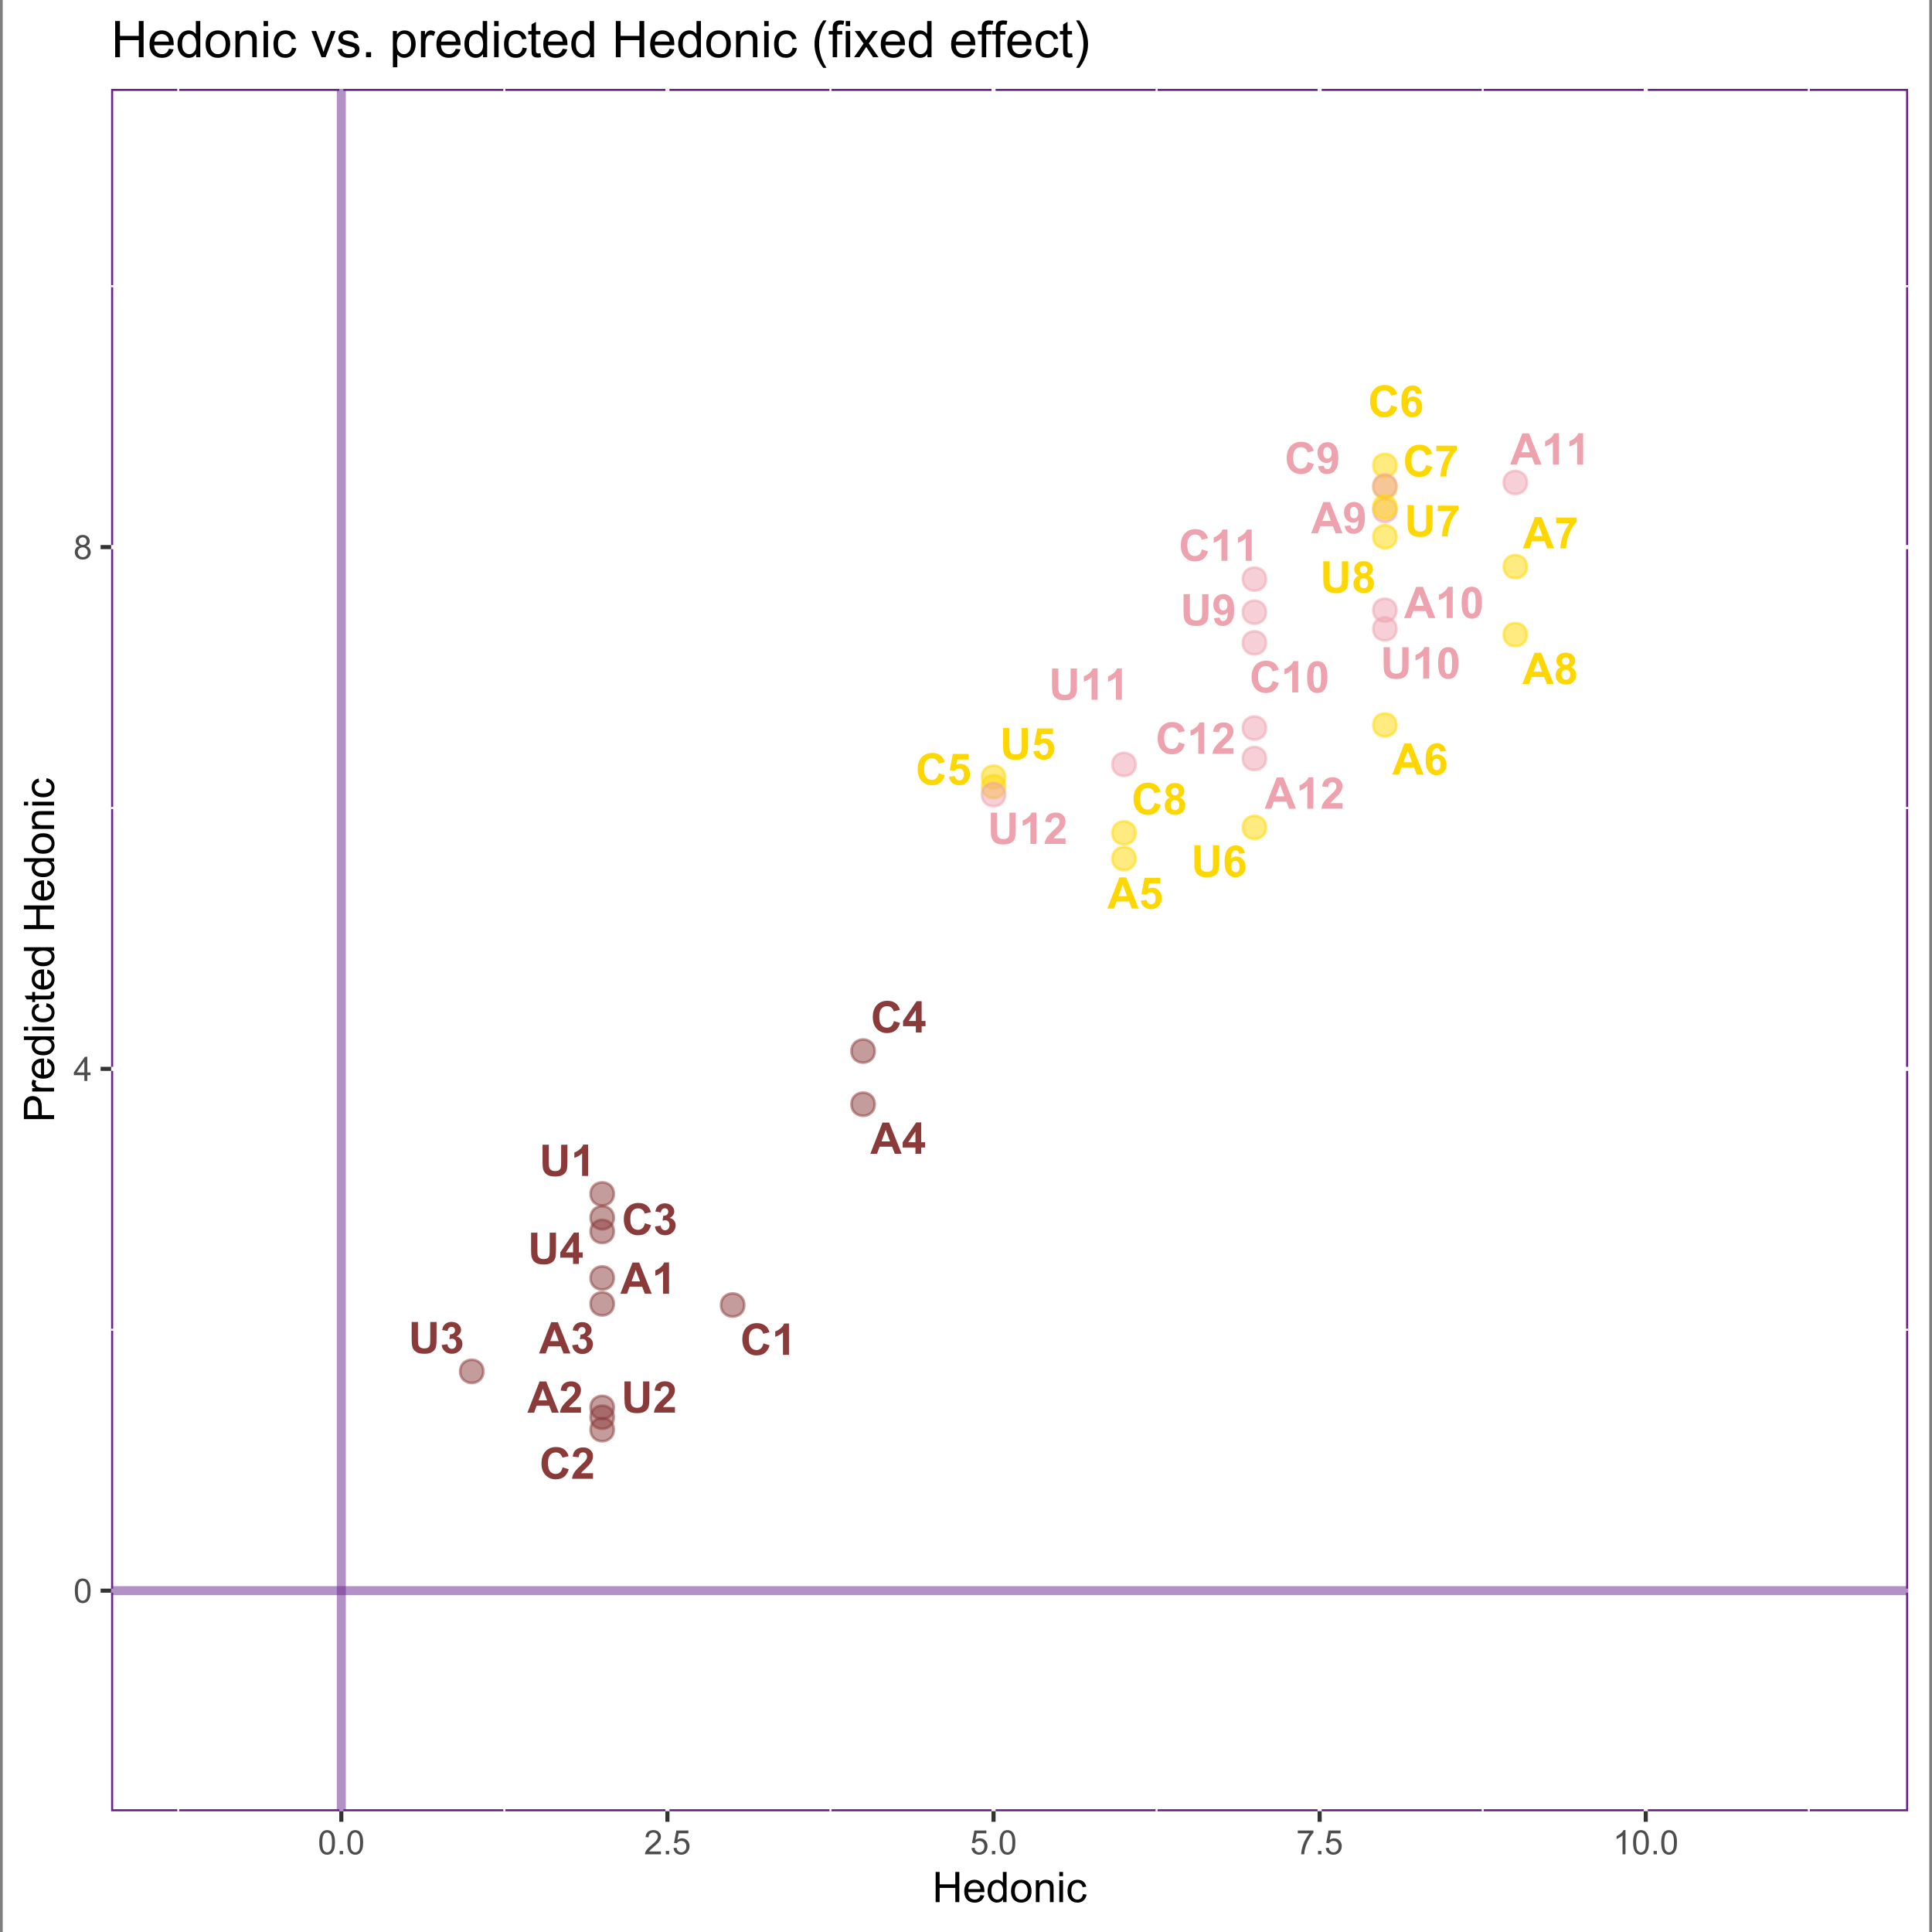 <?xml version="1.0" encoding="UTF-8"?>
<svg xmlns="http://www.w3.org/2000/svg" xmlns:xlink="http://www.w3.org/1999/xlink" width="504pt" height="504pt" viewBox="0 0 504 504" version="1.1">
<rect x="0" y="0" width="504" height="504" fill="#808080" stroke="none"/>
<defs>
<g>
<symbol overflow="visible" id="glyph0-0">
<path style="stroke:none;" d="M 1.422 0 L 1.422 -7.113 L 7.113 -7.113 L 7.113 0 Z M 1.602 -0.18 L 6.934 -0.18 L 6.934 -6.934 L 1.602 -6.934 Z M 1.602 -0.18 "/>
</symbol>
<symbol overflow="visible" id="glyph0-1">
<path style="stroke:none;" d="M 8.176 0 L 6.387 0 L 5.676 -1.852 L 2.418 -1.852 L 1.746 0 L 0 0 L 3.172 -8.148 L 4.914 -8.148 Z M 5.145 -3.223 L 4.023 -6.246 L 2.922 -3.223 Z M 5.145 -3.223 "/>
</symbol>
<symbol overflow="visible" id="glyph0-2">
<path style="stroke:none;" d="M 4.48 0 L 2.918 0 L 2.918 -5.887 C 2.348 -5.352 1.672 -4.957 0.898 -4.703 L 0.898 -6.117 C 1.305 -6.25 1.75 -6.5 2.227 -6.875 C 2.703 -7.242 3.031 -7.68 3.211 -8.18 L 4.48 -8.18 Z M 4.48 0 "/>
</symbol>
<symbol overflow="visible" id="glyph0-3">
<path style="stroke:none;" d="M 5.758 -1.449 L 5.758 0 L 0.285 0 C 0.34 -0.547 0.516 -1.066 0.816 -1.559 C 1.109 -2.051 1.695 -2.699 2.574 -3.512 C 3.273 -4.164 3.707 -4.609 3.867 -4.848 C 4.082 -5.164 4.188 -5.484 4.191 -5.801 C 4.188 -6.148 4.094 -6.414 3.91 -6.605 C 3.719 -6.789 3.461 -6.883 3.133 -6.887 C 2.805 -6.883 2.547 -6.785 2.355 -6.59 C 2.16 -6.391 2.047 -6.066 2.023 -5.613 L 0.469 -5.77 C 0.559 -6.625 0.848 -7.242 1.34 -7.617 C 1.828 -7.992 2.438 -8.18 3.172 -8.18 C 3.973 -8.18 4.605 -7.961 5.066 -7.527 C 5.523 -7.094 5.754 -6.555 5.758 -5.914 C 5.754 -5.543 5.688 -5.195 5.559 -4.863 C 5.426 -4.531 5.219 -4.184 4.934 -3.824 C 4.746 -3.578 4.402 -3.23 3.91 -2.781 C 3.414 -2.328 3.102 -2.027 2.973 -1.883 C 2.84 -1.73 2.734 -1.586 2.656 -1.449 Z M 5.758 -1.449 "/>
</symbol>
<symbol overflow="visible" id="glyph0-4">
<path style="stroke:none;" d="M 0.43 -2.16 L 1.941 -2.344 C 1.984 -1.957 2.113 -1.66 2.328 -1.461 C 2.535 -1.254 2.793 -1.152 3.094 -1.156 C 3.414 -1.152 3.684 -1.277 3.906 -1.523 C 4.125 -1.766 4.234 -2.094 4.238 -2.512 C 4.234 -2.902 4.129 -3.215 3.922 -3.445 C 3.707 -3.672 3.453 -3.785 3.152 -3.789 C 2.949 -3.785 2.707 -3.746 2.434 -3.672 L 2.605 -4.945 C 3.023 -4.934 3.344 -5.023 3.57 -5.219 C 3.789 -5.41 3.902 -5.668 3.906 -5.996 C 3.902 -6.266 3.82 -6.484 3.66 -6.648 C 3.496 -6.809 3.281 -6.891 3.012 -6.895 C 2.746 -6.891 2.516 -6.797 2.328 -6.617 C 2.137 -6.43 2.023 -6.16 1.984 -5.809 L 0.543 -6.051 C 0.641 -6.539 0.793 -6.934 0.996 -7.23 C 1.199 -7.527 1.48 -7.758 1.84 -7.926 C 2.199 -8.094 2.602 -8.18 3.055 -8.18 C 3.82 -8.18 4.438 -7.934 4.902 -7.445 C 5.281 -7.043 5.473 -6.59 5.473 -6.09 C 5.473 -5.371 5.082 -4.801 4.301 -4.379 C 4.766 -4.277 5.137 -4.055 5.418 -3.707 C 5.695 -3.355 5.836 -2.934 5.84 -2.445 C 5.836 -1.727 5.574 -1.117 5.055 -0.613 C 4.531 -0.109 3.883 0.141 3.105 0.141 C 2.367 0.141 1.754 -0.07 1.27 -0.496 C 0.781 -0.918 0.5 -1.473 0.43 -2.16 Z M 0.43 -2.16 "/>
</symbol>
<symbol overflow="visible" id="glyph0-5">
<path style="stroke:none;" d="M 3.547 0 L 3.547 -1.641 L 0.211 -1.641 L 0.211 -3.008 L 3.746 -8.18 L 5.059 -8.18 L 5.059 -3.012 L 6.07 -3.012 L 6.07 -1.641 L 5.059 -1.641 L 5.059 0 Z M 3.547 -3.012 L 3.547 -5.797 L 1.672 -3.012 Z M 3.547 -3.012 "/>
</symbol>
<symbol overflow="visible" id="glyph0-6">
<path style="stroke:none;" d="M 0.504 -2.094 L 2.062 -2.258 C 2.105 -1.898 2.234 -1.621 2.457 -1.418 C 2.672 -1.215 2.926 -1.113 3.211 -1.113 C 3.535 -1.113 3.809 -1.242 4.039 -1.508 C 4.262 -1.77 4.375 -2.172 4.379 -2.707 C 4.375 -3.207 4.266 -3.582 4.043 -3.832 C 3.816 -4.082 3.523 -4.207 3.168 -4.207 C 2.719 -4.207 2.316 -4.008 1.961 -3.613 L 0.695 -3.797 L 1.496 -8.035 L 5.625 -8.035 L 5.625 -6.574 L 2.68 -6.574 L 2.434 -5.191 C 2.777 -5.363 3.133 -5.449 3.5 -5.453 C 4.188 -5.449 4.777 -5.195 5.262 -4.695 C 5.742 -4.188 5.98 -3.535 5.984 -2.734 C 5.98 -2.059 5.789 -1.461 5.402 -0.938 C 4.871 -0.219 4.133 0.141 3.195 0.141 C 2.438 0.141 1.824 -0.059 1.355 -0.465 C 0.879 -0.867 0.598 -1.41 0.504 -2.094 Z M 0.504 -2.094 "/>
</symbol>
<symbol overflow="visible" id="glyph0-7">
<path style="stroke:none;" d="M 5.773 -6.152 L 4.262 -5.984 C 4.223 -6.293 4.129 -6.523 3.973 -6.672 C 3.816 -6.816 3.613 -6.891 3.367 -6.895 C 3.035 -6.891 2.758 -6.742 2.531 -6.449 C 2.305 -6.152 2.16 -5.535 2.102 -4.602 C 2.488 -5.055 2.973 -5.285 3.551 -5.289 C 4.199 -5.285 4.758 -5.035 5.227 -4.543 C 5.691 -4.043 5.922 -3.402 5.926 -2.621 C 5.922 -1.785 5.68 -1.117 5.191 -0.613 C 4.699 -0.109 4.07 0.141 3.305 0.141 C 2.484 0.141 1.809 -0.176 1.277 -0.816 C 0.746 -1.453 0.48 -2.504 0.484 -3.961 C 0.48 -5.453 0.758 -6.527 1.312 -7.191 C 1.863 -7.848 2.578 -8.18 3.461 -8.18 C 4.078 -8.18 4.59 -8.004 4.996 -7.66 C 5.398 -7.309 5.656 -6.809 5.773 -6.152 Z M 2.234 -2.746 C 2.23 -2.234 2.348 -1.844 2.582 -1.57 C 2.812 -1.293 3.078 -1.152 3.383 -1.156 C 3.668 -1.152 3.91 -1.266 4.105 -1.492 C 4.297 -1.715 4.395 -2.086 4.395 -2.605 C 4.395 -3.133 4.289 -3.52 4.082 -3.77 C 3.875 -4.012 3.617 -4.137 3.305 -4.141 C 3.004 -4.137 2.75 -4.02 2.543 -3.785 C 2.336 -3.551 2.23 -3.203 2.234 -2.746 Z M 2.234 -2.746 "/>
</symbol>
<symbol overflow="visible" id="glyph0-8">
<path style="stroke:none;" d="M 0.484 -6.586 L 0.484 -8.035 L 5.824 -8.035 L 5.824 -6.902 C 5.383 -6.465 4.934 -5.84 4.48 -5.031 C 4.023 -4.219 3.676 -3.355 3.438 -2.445 C 3.195 -1.531 3.078 -0.719 3.086 0 L 1.578 0 C 1.602 -1.125 1.836 -2.273 2.273 -3.445 C 2.711 -4.617 3.297 -5.664 4.035 -6.586 Z M 0.484 -6.586 "/>
</symbol>
<symbol overflow="visible" id="glyph0-9">
<path style="stroke:none;" d="M 1.824 -4.395 C 1.418 -4.566 1.125 -4.801 0.941 -5.098 C 0.758 -5.395 0.668 -5.719 0.668 -6.078 C 0.668 -6.684 0.879 -7.188 1.305 -7.586 C 1.727 -7.98 2.328 -8.18 3.113 -8.18 C 3.883 -8.18 4.484 -7.98 4.914 -7.586 C 5.34 -7.188 5.555 -6.684 5.559 -6.078 C 5.555 -5.695 5.457 -5.359 5.262 -5.07 C 5.066 -4.773 4.789 -4.551 4.434 -4.395 C 4.883 -4.215 5.227 -3.949 5.465 -3.602 C 5.699 -3.25 5.816 -2.848 5.82 -2.395 C 5.816 -1.641 5.578 -1.027 5.098 -0.559 C 4.617 -0.09 3.977 0.141 3.184 0.145 C 2.441 0.141 1.824 -0.051 1.332 -0.438 C 0.746 -0.895 0.457 -1.523 0.461 -2.328 C 0.457 -2.766 0.566 -3.172 0.789 -3.539 C 1.004 -3.906 1.348 -4.191 1.824 -4.395 Z M 2.145 -5.969 C 2.145 -5.652 2.23 -5.41 2.406 -5.238 C 2.582 -5.066 2.816 -4.98 3.113 -4.98 C 3.402 -4.98 3.641 -5.066 3.82 -5.242 C 4 -5.418 4.09 -5.66 4.09 -5.973 C 4.09 -6.262 4 -6.496 3.824 -6.676 C 3.648 -6.848 3.418 -6.938 3.129 -6.941 C 2.828 -6.938 2.586 -6.848 2.41 -6.672 C 2.23 -6.492 2.145 -6.258 2.145 -5.969 Z M 2 -2.477 C 1.996 -2.043 2.105 -1.707 2.328 -1.473 C 2.547 -1.23 2.824 -1.113 3.156 -1.113 C 3.477 -1.113 3.742 -1.227 3.957 -1.457 C 4.164 -1.688 4.27 -2.023 4.273 -2.461 C 4.27 -2.844 4.164 -3.148 3.949 -3.383 C 3.734 -3.609 3.461 -3.727 3.133 -3.73 C 2.75 -3.727 2.465 -3.594 2.281 -3.336 C 2.09 -3.07 1.996 -2.785 2 -2.477 Z M 2 -2.477 "/>
</symbol>
<symbol overflow="visible" id="glyph0-10">
<path style="stroke:none;" d="M 0.516 -1.883 L 2.027 -2.051 C 2.062 -1.742 2.156 -1.512 2.316 -1.367 C 2.469 -1.215 2.676 -1.141 2.934 -1.145 C 3.254 -1.141 3.527 -1.289 3.754 -1.59 C 3.977 -1.883 4.121 -2.5 4.191 -3.434 C 3.793 -2.977 3.305 -2.746 2.719 -2.75 C 2.078 -2.746 1.523 -2.996 1.059 -3.492 C 0.59 -3.984 0.355 -4.625 0.359 -5.422 C 0.355 -6.246 0.602 -6.914 1.094 -7.422 C 1.582 -7.926 2.207 -8.18 2.973 -8.18 C 3.793 -8.18 4.473 -7.859 5.004 -7.219 C 5.535 -6.578 5.801 -5.527 5.801 -4.066 C 5.801 -2.574 5.523 -1.5 4.973 -0.844 C 4.418 -0.188 3.699 0.141 2.816 0.145 C 2.18 0.141 1.664 -0.027 1.273 -0.363 C 0.875 -0.699 0.625 -1.203 0.516 -1.883 Z M 4.051 -5.297 C 4.047 -5.797 3.934 -6.188 3.703 -6.469 C 3.469 -6.746 3.199 -6.883 2.902 -6.887 C 2.609 -6.883 2.371 -6.77 2.18 -6.543 C 1.988 -6.312 1.891 -5.938 1.895 -5.422 C 1.891 -4.891 1.996 -4.504 2.203 -4.262 C 2.41 -4.012 2.668 -3.891 2.984 -3.895 C 3.281 -3.891 3.535 -4.008 3.742 -4.25 C 3.945 -4.484 4.047 -4.836 4.051 -5.297 Z M 4.051 -5.297 "/>
</symbol>
<symbol overflow="visible" id="glyph0-11">
<path style="stroke:none;" d="M 3.125 -8.18 C 3.91 -8.18 4.527 -7.898 4.973 -7.336 C 5.5 -6.668 5.766 -5.562 5.77 -4.02 C 5.766 -2.477 5.5 -1.367 4.969 -0.695 C 4.527 -0.137 3.91 0.141 3.125 0.141 C 2.328 0.141 1.688 -0.164 1.203 -0.773 C 0.715 -1.383 0.473 -2.469 0.477 -4.035 C 0.473 -5.566 0.742 -6.672 1.277 -7.348 C 1.719 -7.902 2.332 -8.18 3.125 -8.18 Z M 3.125 -6.887 C 2.93 -6.883 2.762 -6.824 2.617 -6.703 C 2.465 -6.582 2.352 -6.367 2.273 -6.059 C 2.164 -5.652 2.109 -4.973 2.113 -4.02 C 2.109 -3.062 2.156 -2.402 2.258 -2.047 C 2.352 -1.688 2.473 -1.449 2.621 -1.332 C 2.762 -1.211 2.93 -1.152 3.125 -1.156 C 3.309 -1.152 3.477 -1.215 3.629 -1.336 C 3.773 -1.453 3.891 -1.668 3.973 -1.984 C 4.078 -2.383 4.129 -3.062 4.133 -4.02 C 4.129 -4.973 4.082 -5.629 3.988 -5.988 C 3.891 -6.344 3.77 -6.582 3.625 -6.703 C 3.477 -6.824 3.309 -6.883 3.125 -6.887 Z M 3.125 -6.887 "/>
</symbol>
<symbol overflow="visible" id="glyph0-12">
<path style="stroke:none;" d="M 6.039 -2.996 L 7.637 -2.488 C 7.387 -1.598 6.98 -0.938 6.414 -0.508 C 5.844 -0.074 5.121 0.141 4.25 0.141 C 3.164 0.141 2.277 -0.227 1.582 -0.969 C 0.887 -1.703 0.539 -2.715 0.539 -4 C 0.539 -5.355 0.887 -6.41 1.59 -7.16 C 2.285 -7.91 3.207 -8.285 4.352 -8.285 C 5.348 -8.285 6.156 -7.988 6.781 -7.402 C 7.148 -7.051 7.426 -6.551 7.613 -5.902 L 5.984 -5.512 C 5.883 -5.93 5.684 -6.262 5.379 -6.512 C 5.074 -6.754 4.703 -6.879 4.27 -6.879 C 3.664 -6.879 3.172 -6.66 2.797 -6.227 C 2.418 -5.793 2.23 -5.094 2.234 -4.125 C 2.23 -3.094 2.418 -2.359 2.789 -1.922 C 3.156 -1.484 3.637 -1.266 4.234 -1.266 C 4.668 -1.266 5.043 -1.402 5.363 -1.684 C 5.676 -1.957 5.902 -2.395 6.039 -2.996 Z M 6.039 -2.996 "/>
</symbol>
<symbol overflow="visible" id="glyph0-13">
<path style="stroke:none;" d="M 0.816 -8.148 L 2.461 -8.148 L 2.461 -3.734 C 2.461 -3.031 2.48 -2.578 2.523 -2.371 C 2.59 -2.035 2.758 -1.766 3.023 -1.566 C 3.289 -1.363 3.652 -1.266 4.113 -1.266 C 4.578 -1.266 4.93 -1.359 5.168 -1.551 C 5.402 -1.742 5.543 -1.977 5.594 -2.254 C 5.641 -2.531 5.664 -2.992 5.668 -3.641 L 5.668 -8.148 L 7.312 -8.148 L 7.312 -3.867 C 7.312 -2.891 7.266 -2.199 7.18 -1.793 C 7.086 -1.387 6.922 -1.043 6.688 -0.77 C 6.445 -0.488 6.125 -0.27 5.727 -0.105 C 5.324 0.059 4.805 0.141 4.164 0.141 C 3.383 0.141 2.793 0.051 2.391 -0.129 C 1.988 -0.309 1.668 -0.539 1.438 -0.828 C 1.203 -1.113 1.051 -1.418 0.977 -1.734 C 0.867 -2.199 0.812 -2.887 0.816 -3.801 Z M 0.816 -8.148 "/>
</symbol>
<symbol overflow="visible" id="glyph1-0">
<path style="stroke:none;" d="M 1.102 0 L 1.102 -5.5 L 5.5 -5.5 L 5.5 0 Z M 1.238 -0.137 L 5.363 -0.137 L 5.363 -5.363 L 1.238 -5.363 Z M 1.238 -0.137 "/>
</symbol>
<symbol overflow="visible" id="glyph1-1">
<path style="stroke:none;" d="M 0.367 -3.105 C 0.363 -3.848 0.438 -4.445 0.594 -4.902 C 0.742 -5.355 0.973 -5.707 1.277 -5.953 C 1.578 -6.199 1.957 -6.32 2.418 -6.324 C 2.754 -6.32 3.051 -6.254 3.309 -6.121 C 3.562 -5.984 3.773 -5.789 3.938 -5.531 C 4.102 -5.273 4.23 -4.961 4.328 -4.594 C 4.422 -4.227 4.469 -3.73 4.473 -3.105 C 4.469 -2.367 4.395 -1.77 4.242 -1.316 C 4.09 -0.859 3.863 -0.508 3.562 -0.262 C 3.258 -0.016 2.875 0.105 2.418 0.109 C 1.809 0.105 1.332 -0.109 0.988 -0.547 C 0.57 -1.066 0.363 -1.922 0.367 -3.105 Z M 1.16 -3.105 C 1.16 -2.07 1.281 -1.379 1.523 -1.039 C 1.766 -0.695 2.062 -0.527 2.418 -0.527 C 2.773 -0.527 3.074 -0.699 3.316 -1.043 C 3.559 -1.387 3.68 -2.074 3.68 -3.105 C 3.68 -4.145 3.559 -4.832 3.316 -5.172 C 3.074 -5.512 2.77 -5.684 2.41 -5.684 C 2.051 -5.684 1.77 -5.531 1.559 -5.234 C 1.293 -4.844 1.16 -4.137 1.16 -3.105 Z M 1.16 -3.105 "/>
</symbol>
<symbol overflow="visible" id="glyph1-2">
<path style="stroke:none;" d="M 2.844 0 L 2.844 -1.508 L 0.113 -1.508 L 0.113 -2.219 L 2.988 -6.301 L 3.617 -6.301 L 3.617 -2.219 L 4.469 -2.219 L 4.469 -1.508 L 3.617 -1.508 L 3.617 0 Z M 2.844 -2.219 L 2.844 -5.059 L 0.871 -2.219 Z M 2.844 -2.219 "/>
</symbol>
<symbol overflow="visible" id="glyph1-3">
<path style="stroke:none;" d="M 1.555 -3.418 C 1.23 -3.531 0.992 -3.699 0.84 -3.918 C 0.684 -4.133 0.609 -4.395 0.609 -4.699 C 0.609 -5.156 0.773 -5.539 1.102 -5.855 C 1.43 -6.164 1.867 -6.32 2.418 -6.324 C 2.969 -6.32 3.41 -6.16 3.746 -5.844 C 4.078 -5.523 4.246 -5.137 4.25 -4.68 C 4.246 -4.387 4.172 -4.133 4.02 -3.918 C 3.863 -3.699 3.629 -3.531 3.32 -3.418 C 3.707 -3.285 4 -3.082 4.203 -2.805 C 4.402 -2.52 4.504 -2.184 4.508 -1.801 C 4.504 -1.258 4.312 -0.805 3.934 -0.441 C 3.551 -0.074 3.051 0.105 2.434 0.109 C 1.809 0.105 1.309 -0.074 0.926 -0.441 C 0.543 -0.809 0.352 -1.27 0.355 -1.82 C 0.352 -2.23 0.457 -2.574 0.668 -2.852 C 0.875 -3.125 1.168 -3.312 1.555 -3.418 Z M 1.402 -4.727 C 1.398 -4.426 1.496 -4.184 1.688 -3.996 C 1.879 -3.805 2.129 -3.707 2.438 -3.711 C 2.734 -3.707 2.977 -3.801 3.168 -3.992 C 3.355 -4.176 3.449 -4.406 3.453 -4.684 C 3.449 -4.965 3.352 -5.203 3.16 -5.398 C 2.961 -5.586 2.719 -5.684 2.43 -5.688 C 2.129 -5.684 1.883 -5.59 1.691 -5.402 C 1.496 -5.215 1.398 -4.988 1.402 -4.727 Z M 1.152 -1.816 C 1.148 -1.598 1.199 -1.383 1.309 -1.176 C 1.41 -0.969 1.566 -0.809 1.773 -0.695 C 1.98 -0.582 2.203 -0.527 2.441 -0.527 C 2.809 -0.527 3.113 -0.645 3.355 -0.883 C 3.594 -1.121 3.715 -1.426 3.719 -1.793 C 3.715 -2.164 3.59 -2.469 3.344 -2.715 C 3.094 -2.957 2.785 -3.082 2.414 -3.082 C 2.051 -3.082 1.75 -2.961 1.512 -2.719 C 1.27 -2.477 1.148 -2.176 1.152 -1.816 Z M 1.152 -1.816 "/>
</symbol>
<symbol overflow="visible" id="glyph1-4">
<path style="stroke:none;" d="M 0.801 0 L 0.801 -0.883 L 1.68 -0.883 L 1.68 0 Z M 0.801 0 "/>
</symbol>
<symbol overflow="visible" id="glyph1-5">
<path style="stroke:none;" d="M 4.43 -0.742 L 4.43 0 L 0.266 0 C 0.258 -0.188 0.289 -0.367 0.355 -0.539 C 0.461 -0.82 0.629 -1.098 0.863 -1.375 C 1.094 -1.648 1.434 -1.965 1.879 -2.328 C 2.562 -2.887 3.023 -3.332 3.266 -3.664 C 3.5 -3.988 3.621 -4.301 3.625 -4.594 C 3.621 -4.898 3.512 -5.156 3.297 -5.367 C 3.074 -5.578 2.789 -5.684 2.441 -5.684 C 2.066 -5.684 1.77 -5.57 1.547 -5.348 C 1.32 -5.125 1.207 -4.816 1.207 -4.422 L 0.414 -4.504 C 0.465 -5.094 0.668 -5.543 1.027 -5.855 C 1.379 -6.164 1.855 -6.32 2.457 -6.324 C 3.059 -6.32 3.539 -6.152 3.891 -5.82 C 4.242 -5.484 4.418 -5.07 4.422 -4.578 C 4.418 -4.32 4.367 -4.074 4.266 -3.832 C 4.164 -3.59 3.992 -3.332 3.754 -3.062 C 3.512 -2.793 3.113 -2.426 2.562 -1.957 C 2.094 -1.566 1.797 -1.301 1.664 -1.16 C 1.531 -1.02 1.422 -0.879 1.34 -0.742 Z M 4.43 -0.742 "/>
</symbol>
<symbol overflow="visible" id="glyph1-6">
<path style="stroke:none;" d="M 0.367 -1.648 L 1.176 -1.719 C 1.234 -1.32 1.375 -1.023 1.594 -0.824 C 1.812 -0.625 2.078 -0.527 2.391 -0.527 C 2.762 -0.527 3.074 -0.668 3.336 -0.949 C 3.59 -1.23 3.719 -1.602 3.723 -2.066 C 3.719 -2.504 3.594 -2.852 3.348 -3.109 C 3.098 -3.363 2.773 -3.492 2.375 -3.492 C 2.125 -3.492 1.902 -3.434 1.703 -3.32 C 1.5 -3.207 1.344 -3.062 1.23 -2.883 L 0.504 -2.977 L 1.113 -6.215 L 4.246 -6.215 L 4.246 -5.473 L 1.73 -5.473 L 1.391 -3.781 C 1.766 -4.039 2.164 -4.172 2.582 -4.176 C 3.129 -4.172 3.594 -3.98 3.973 -3.605 C 4.352 -3.223 4.539 -2.734 4.543 -2.137 C 4.539 -1.562 4.375 -1.07 4.043 -0.656 C 3.637 -0.148 3.086 0.105 2.391 0.109 C 1.816 0.105 1.348 -0.051 0.984 -0.371 C 0.621 -0.691 0.414 -1.117 0.367 -1.648 Z M 0.367 -1.648 "/>
</symbol>
<symbol overflow="visible" id="glyph1-7">
<path style="stroke:none;" d="M 0.418 -5.473 L 0.418 -6.219 L 4.496 -6.219 L 4.496 -5.617 C 4.09 -5.188 3.691 -4.621 3.301 -3.914 C 2.902 -3.203 2.602 -2.473 2.391 -1.73 C 2.234 -1.199 2.133 -0.625 2.094 0 L 1.297 0 C 1.305 -0.492 1.402 -1.09 1.59 -1.793 C 1.773 -2.496 2.043 -3.172 2.391 -3.824 C 2.738 -4.477 3.109 -5.027 3.504 -5.473 Z M 0.418 -5.473 "/>
</symbol>
<symbol overflow="visible" id="glyph1-8">
<path style="stroke:none;" d="M 3.277 0 L 2.504 0 L 2.504 -4.93 C 2.316 -4.75 2.074 -4.574 1.773 -4.395 C 1.469 -4.215 1.195 -4.082 0.957 -3.996 L 0.957 -4.742 C 1.387 -4.941 1.766 -5.188 2.09 -5.48 C 2.414 -5.77 2.645 -6.051 2.781 -6.324 L 3.277 -6.324 Z M 3.277 0 "/>
</symbol>
<symbol overflow="visible" id="glyph2-0">
<path style="stroke:none;" d="M 1.375 0 L 1.375 -6.875 L 6.875 -6.875 L 6.875 0 Z M 1.547 -0.172 L 6.703 -0.172 L 6.703 -6.703 L 1.547 -6.703 Z M 1.547 -0.172 "/>
</symbol>
<symbol overflow="visible" id="glyph2-1">
<path style="stroke:none;" d="M 0.883 0 L 0.883 -7.875 L 1.922 -7.875 L 1.922 -4.641 L 6.016 -4.641 L 6.016 -7.875 L 7.059 -7.875 L 7.059 0 L 6.016 0 L 6.016 -3.711 L 1.922 -3.711 L 1.922 0 Z M 0.883 0 "/>
</symbol>
<symbol overflow="visible" id="glyph2-2">
<path style="stroke:none;" d="M 4.629 -1.836 L 5.629 -1.715 C 5.469 -1.125 5.176 -0.672 4.75 -0.352 C 4.324 -0.031 3.781 0.129 3.121 0.129 C 2.281 0.129 1.617 -0.125 1.133 -0.641 C 0.641 -1.152 0.398 -1.875 0.402 -2.805 C 0.398 -3.762 0.645 -4.504 1.145 -5.035 C 1.637 -5.562 2.277 -5.828 3.066 -5.832 C 3.824 -5.828 4.449 -5.57 4.934 -5.051 C 5.418 -4.531 5.66 -3.801 5.66 -2.863 C 5.66 -2.805 5.656 -2.719 5.656 -2.605 L 1.402 -2.605 C 1.434 -1.977 1.613 -1.496 1.934 -1.164 C 2.25 -0.828 2.645 -0.66 3.125 -0.664 C 3.477 -0.66 3.781 -0.754 4.031 -0.945 C 4.281 -1.129 4.48 -1.426 4.629 -1.836 Z M 1.457 -3.398 L 4.641 -3.398 C 4.598 -3.879 4.473 -4.238 4.273 -4.48 C 3.961 -4.852 3.562 -5.039 3.078 -5.039 C 2.629 -5.039 2.258 -4.891 1.957 -4.594 C 1.652 -4.297 1.484 -3.898 1.457 -3.398 Z M 1.457 -3.398 "/>
</symbol>
<symbol overflow="visible" id="glyph2-3">
<path style="stroke:none;" d="M 4.426 0 L 4.426 -0.719 C 4.059 -0.152 3.527 0.129 2.832 0.129 C 2.371 0.129 1.953 0.004 1.574 -0.246 C 1.191 -0.496 0.895 -0.844 0.688 -1.297 C 0.477 -1.742 0.375 -2.262 0.375 -2.848 C 0.375 -3.414 0.469 -3.93 0.66 -4.395 C 0.848 -4.859 1.133 -5.215 1.516 -5.461 C 1.895 -5.707 2.32 -5.828 2.789 -5.832 C 3.133 -5.828 3.438 -5.758 3.707 -5.613 C 3.973 -5.469 4.191 -5.277 4.359 -5.047 L 4.359 -7.875 L 5.324 -7.875 L 5.324 0 Z M 1.371 -2.848 C 1.371 -2.113 1.523 -1.566 1.832 -1.207 C 2.137 -0.844 2.5 -0.66 2.922 -0.664 C 3.34 -0.66 3.699 -0.836 3.996 -1.184 C 4.293 -1.527 4.441 -2.055 4.441 -2.766 C 4.441 -3.547 4.289 -4.117 3.988 -4.484 C 3.688 -4.844 3.316 -5.027 2.879 -5.031 C 2.445 -5.027 2.086 -4.852 1.801 -4.504 C 1.512 -4.152 1.371 -3.602 1.371 -2.848 Z M 1.371 -2.848 "/>
</symbol>
<symbol overflow="visible" id="glyph2-4">
<path style="stroke:none;" d="M 0.367 -2.852 C 0.363 -3.906 0.656 -4.688 1.246 -5.199 C 1.734 -5.617 2.332 -5.828 3.039 -5.832 C 3.82 -5.828 4.461 -5.574 4.961 -5.062 C 5.457 -4.547 5.707 -3.836 5.711 -2.934 C 5.707 -2.195 5.598 -1.617 5.379 -1.199 C 5.156 -0.777 4.832 -0.449 4.414 -0.219 C 3.992 0.016 3.535 0.129 3.039 0.129 C 2.238 0.129 1.594 -0.125 1.105 -0.637 C 0.609 -1.148 0.363 -1.887 0.367 -2.852 Z M 1.359 -2.852 C 1.359 -2.121 1.516 -1.574 1.836 -1.211 C 2.152 -0.844 2.555 -0.66 3.039 -0.664 C 3.516 -0.66 3.914 -0.844 4.234 -1.211 C 4.551 -1.574 4.711 -2.133 4.715 -2.883 C 4.711 -3.586 4.551 -4.117 4.234 -4.484 C 3.91 -4.844 3.512 -5.027 3.039 -5.031 C 2.555 -5.027 2.152 -4.848 1.836 -4.488 C 1.516 -4.129 1.359 -3.582 1.359 -2.852 Z M 1.359 -2.852 "/>
</symbol>
<symbol overflow="visible" id="glyph2-5">
<path style="stroke:none;" d="M 0.727 0 L 0.727 -5.703 L 1.594 -5.703 L 1.594 -4.895 C 2.012 -5.516 2.617 -5.828 3.41 -5.832 C 3.754 -5.828 4.066 -5.766 4.355 -5.645 C 4.641 -5.52 4.859 -5.359 5.004 -5.16 C 5.145 -4.957 5.242 -4.719 5.305 -4.445 C 5.336 -4.266 5.355 -3.953 5.359 -3.508 L 5.359 0 L 4.395 0 L 4.395 -3.469 C 4.395 -3.863 4.355 -4.156 4.281 -4.352 C 4.203 -4.543 4.07 -4.699 3.879 -4.82 C 3.688 -4.934 3.461 -4.992 3.207 -4.996 C 2.793 -4.992 2.438 -4.859 2.141 -4.602 C 1.836 -4.336 1.688 -3.844 1.691 -3.117 L 1.691 0 Z M 0.727 0 "/>
</symbol>
<symbol overflow="visible" id="glyph2-6">
<path style="stroke:none;" d="M 0.73 -6.762 L 0.73 -7.875 L 1.695 -7.875 L 1.695 -6.762 Z M 0.73 0 L 0.73 -5.703 L 1.695 -5.703 L 1.695 0 Z M 0.73 0 "/>
</symbol>
<symbol overflow="visible" id="glyph2-7">
<path style="stroke:none;" d="M 4.445 -2.09 L 5.398 -1.965 C 5.289 -1.309 5.023 -0.797 4.598 -0.426 C 4.168 -0.055 3.645 0.129 3.023 0.129 C 2.242 0.129 1.613 -0.125 1.141 -0.637 C 0.664 -1.145 0.426 -1.875 0.43 -2.832 C 0.426 -3.441 0.527 -3.98 0.734 -4.445 C 0.938 -4.906 1.25 -5.254 1.668 -5.484 C 2.082 -5.715 2.535 -5.828 3.031 -5.832 C 3.645 -5.828 4.152 -5.672 4.547 -5.363 C 4.941 -5.047 5.191 -4.602 5.305 -4.027 L 4.367 -3.883 C 4.273 -4.262 4.117 -4.551 3.891 -4.746 C 3.664 -4.941 3.387 -5.039 3.066 -5.039 C 2.574 -5.039 2.18 -4.863 1.879 -4.516 C 1.57 -4.164 1.418 -3.613 1.422 -2.859 C 1.418 -2.09 1.566 -1.531 1.863 -1.184 C 2.156 -0.836 2.539 -0.66 3.012 -0.664 C 3.391 -0.66 3.707 -0.777 3.961 -1.012 C 4.215 -1.242 4.375 -1.602 4.445 -2.09 Z M 4.445 -2.09 "/>
</symbol>
<symbol overflow="visible" id="glyph3-0">
<path style="stroke:none;" d="M 0 -1.375 L -6.875 -1.375 L -6.875 -6.875 L 0 -6.875 Z M -0.172 -1.547 L -0.172 -6.703 L -6.703 -6.703 L -6.703 -1.547 Z M -0.172 -1.547 "/>
</symbol>
<symbol overflow="visible" id="glyph3-1">
<path style="stroke:none;" d="M 0 -0.848 L -7.875 -0.848 L -7.875 -3.82 C -7.875 -4.34 -7.848 -4.738 -7.797 -5.016 C -7.73 -5.402 -7.609 -5.727 -7.43 -5.988 C -7.25 -6.25 -6.996 -6.461 -6.672 -6.621 C -6.344 -6.777 -5.984 -6.855 -5.598 -6.859 C -4.926 -6.855 -4.359 -6.641 -3.895 -6.219 C -3.43 -5.789 -3.199 -5.02 -3.199 -3.91 L -3.203 -1.891 L 0 -1.891 Z M -4.129 -1.891 L -4.129 -3.926 C -4.125 -4.598 -4.25 -5.074 -4.504 -5.359 C -4.754 -5.641 -5.105 -5.781 -5.562 -5.785 C -5.891 -5.781 -6.176 -5.699 -6.41 -5.535 C -6.645 -5.367 -6.797 -5.148 -6.875 -4.875 C -6.918 -4.699 -6.941 -4.375 -6.945 -3.906 L -6.945 -1.891 Z M -4.129 -1.891 "/>
</symbol>
<symbol overflow="visible" id="glyph3-2">
<path style="stroke:none;" d="M 0 -0.715 L -5.703 -0.715 L -5.703 -1.586 L -4.84 -1.586 C -5.242 -1.805 -5.508 -2.008 -5.637 -2.199 C -5.766 -2.383 -5.828 -2.59 -5.832 -2.82 C -5.828 -3.141 -5.727 -3.473 -5.523 -3.812 L -4.625 -3.48 C -4.762 -3.242 -4.832 -3.004 -4.836 -2.773 C -4.832 -2.555 -4.77 -2.363 -4.645 -2.199 C -4.516 -2.027 -4.34 -1.91 -4.113 -1.844 C -3.77 -1.73 -3.391 -1.676 -2.984 -1.68 L 0 -1.68 Z M 0 -0.715 "/>
</symbol>
<symbol overflow="visible" id="glyph3-3">
<path style="stroke:none;" d="M -1.836 -4.629 L -1.715 -5.629 C -1.125 -5.469 -0.672 -5.176 -0.352 -4.75 C -0.031 -4.324 0.129 -3.781 0.129 -3.121 C 0.129 -2.281 -0.125 -1.617 -0.641 -1.133 C -1.152 -0.641 -1.875 -0.398 -2.805 -0.402 C -3.762 -0.398 -4.504 -0.645 -5.035 -1.145 C -5.562 -1.637 -5.828 -2.277 -5.832 -3.066 C -5.828 -3.824 -5.57 -4.449 -5.051 -4.934 C -4.531 -5.418 -3.801 -5.66 -2.863 -5.66 C -2.805 -5.66 -2.719 -5.656 -2.605 -5.656 L -2.605 -1.402 C -1.977 -1.434 -1.496 -1.613 -1.164 -1.934 C -0.828 -2.25 -0.66 -2.645 -0.664 -3.125 C -0.66 -3.477 -0.754 -3.781 -0.941 -4.031 C -1.125 -4.281 -1.422 -4.48 -1.836 -4.629 Z M -3.398 -1.457 L -3.398 -4.641 C -3.879 -4.598 -4.238 -4.473 -4.48 -4.273 C -4.852 -3.961 -5.039 -3.562 -5.039 -3.078 C -5.039 -2.629 -4.891 -2.258 -4.594 -1.957 C -4.297 -1.652 -3.898 -1.484 -3.398 -1.457 Z M -3.398 -1.457 "/>
</symbol>
<symbol overflow="visible" id="glyph3-4">
<path style="stroke:none;" d="M 0 -4.426 L -0.719 -4.426 C -0.152 -4.059 0.129 -3.527 0.129 -2.832 C 0.129 -2.371 0.004 -1.953 -0.246 -1.574 C -0.496 -1.191 -0.844 -0.895 -1.297 -0.688 C -1.742 -0.477 -2.262 -0.375 -2.848 -0.375 C -3.414 -0.375 -3.93 -0.469 -4.395 -0.66 C -4.859 -0.848 -5.215 -1.133 -5.461 -1.516 C -5.707 -1.895 -5.828 -2.32 -5.832 -2.789 C -5.828 -3.133 -5.758 -3.438 -5.613 -3.707 C -5.469 -3.973 -5.277 -4.191 -5.047 -4.359 L -7.875 -4.363 L -7.875 -5.324 L 0 -5.324 Z M -2.848 -1.371 C -2.113 -1.371 -1.566 -1.523 -1.207 -1.832 C -0.844 -2.137 -0.66 -2.5 -0.664 -2.922 C -0.66 -3.34 -0.836 -3.699 -1.184 -3.996 C -1.527 -4.293 -2.055 -4.441 -2.766 -4.441 C -3.547 -4.441 -4.117 -4.289 -4.484 -3.988 C -4.844 -3.688 -5.027 -3.316 -5.031 -2.879 C -5.027 -2.445 -4.852 -2.086 -4.504 -1.801 C -4.152 -1.512 -3.602 -1.371 -2.848 -1.371 Z M -2.848 -1.371 "/>
</symbol>
<symbol overflow="visible" id="glyph3-5">
<path style="stroke:none;" d="M -6.762 -0.73 L -7.875 -0.73 L -7.875 -1.699 L -6.762 -1.699 Z M 0 -0.73 L -5.703 -0.73 L -5.703 -1.699 L 0 -1.695 Z M 0 -0.73 "/>
</symbol>
<symbol overflow="visible" id="glyph3-6">
<path style="stroke:none;" d="M -2.09 -4.445 L -1.965 -5.398 C -1.309 -5.289 -0.797 -5.023 -0.426 -4.598 C -0.055 -4.168 0.129 -3.645 0.129 -3.023 C 0.129 -2.242 -0.125 -1.613 -0.637 -1.141 C -1.145 -0.664 -1.875 -0.426 -2.832 -0.43 C -3.441 -0.426 -3.98 -0.527 -4.445 -0.734 C -4.906 -0.938 -5.254 -1.25 -5.484 -1.668 C -5.715 -2.082 -5.828 -2.535 -5.832 -3.031 C -5.828 -3.645 -5.672 -4.152 -5.363 -4.547 C -5.047 -4.941 -4.602 -5.191 -4.027 -5.305 L -3.883 -4.367 C -4.262 -4.273 -4.551 -4.117 -4.746 -3.891 C -4.941 -3.664 -5.039 -3.387 -5.039 -3.066 C -5.039 -2.574 -4.863 -2.18 -4.516 -1.879 C -4.164 -1.57 -3.613 -1.418 -2.859 -1.422 C -2.09 -1.418 -1.531 -1.566 -1.184 -1.863 C -0.836 -2.156 -0.66 -2.539 -0.664 -3.012 C -0.66 -3.391 -0.777 -3.707 -1.012 -3.961 C -1.242 -4.215 -1.602 -4.375 -2.09 -4.445 Z M -2.09 -4.445 "/>
</symbol>
<symbol overflow="visible" id="glyph3-7">
<path style="stroke:none;" d="M -0.863 -2.836 L -0.012 -2.977 C 0.043 -2.703 0.07 -2.457 0.074 -2.246 C 0.07 -1.891 0.02 -1.621 -0.09 -1.43 C -0.199 -1.234 -0.348 -1.098 -0.527 -1.02 C -0.707 -0.941 -1.086 -0.902 -1.672 -0.902 L -4.953 -0.902 L -4.953 -0.195 L -5.703 -0.195 L -5.703 -0.902 L -7.117 -0.902 L -7.695 -1.863 L -5.703 -1.863 L -5.703 -2.836 L -4.953 -2.836 L -4.953 -1.863 L -1.617 -1.863 C -1.34 -1.863 -1.16 -1.879 -1.082 -1.914 C -1 -1.945 -0.938 -2 -0.895 -2.078 C -0.848 -2.152 -0.824 -2.262 -0.828 -2.41 C -0.824 -2.516 -0.836 -2.66 -0.863 -2.836 Z M -0.863 -2.836 "/>
</symbol>
<symbol overflow="visible" id="glyph3-8">
<path style="stroke:none;" d=""/>
</symbol>
<symbol overflow="visible" id="glyph3-9">
<path style="stroke:none;" d="M 0 -0.883 L -7.875 -0.883 L -7.875 -1.922 L -4.641 -1.922 L -4.641 -6.016 L -7.875 -6.016 L -7.875 -7.059 L 0 -7.059 L 0 -6.016 L -3.711 -6.016 L -3.711 -1.922 L 0 -1.922 Z M 0 -0.883 "/>
</symbol>
<symbol overflow="visible" id="glyph3-10">
<path style="stroke:none;" d="M -2.852 -0.367 C -3.906 -0.363 -4.688 -0.656 -5.199 -1.246 C -5.617 -1.734 -5.828 -2.332 -5.832 -3.039 C -5.828 -3.82 -5.574 -4.461 -5.062 -4.961 C -4.547 -5.457 -3.836 -5.707 -2.934 -5.711 C -2.195 -5.707 -1.617 -5.598 -1.199 -5.379 C -0.777 -5.156 -0.449 -4.832 -0.219 -4.414 C 0.016 -3.992 0.129 -3.535 0.129 -3.039 C 0.129 -2.238 -0.125 -1.594 -0.637 -1.105 C -1.148 -0.609 -1.887 -0.363 -2.852 -0.367 Z M -2.852 -1.359 C -2.121 -1.359 -1.574 -1.516 -1.211 -1.836 C -0.844 -2.152 -0.66 -2.555 -0.664 -3.039 C -0.66 -3.516 -0.844 -3.914 -1.211 -4.234 C -1.574 -4.551 -2.133 -4.711 -2.883 -4.715 C -3.586 -4.711 -4.117 -4.551 -4.484 -4.234 C -4.844 -3.91 -5.027 -3.512 -5.031 -3.039 C -5.027 -2.555 -4.848 -2.152 -4.488 -1.836 C -4.129 -1.516 -3.582 -1.359 -2.852 -1.359 Z M -2.852 -1.359 "/>
</symbol>
<symbol overflow="visible" id="glyph3-11">
<path style="stroke:none;" d="M 0 -0.727 L -5.703 -0.727 L -5.703 -1.594 L -4.895 -1.594 C -5.516 -2.012 -5.828 -2.617 -5.832 -3.41 C -5.828 -3.754 -5.766 -4.066 -5.645 -4.355 C -5.52 -4.641 -5.359 -4.859 -5.16 -5.004 C -4.957 -5.145 -4.719 -5.242 -4.445 -5.305 C -4.266 -5.336 -3.953 -5.355 -3.508 -5.359 L 0 -5.359 L 0 -4.395 L -3.469 -4.395 C -3.863 -4.395 -4.156 -4.355 -4.352 -4.281 C -4.543 -4.203 -4.699 -4.07 -4.82 -3.879 C -4.934 -3.688 -4.992 -3.461 -4.996 -3.207 C -4.992 -2.793 -4.859 -2.438 -4.602 -2.141 C -4.336 -1.836 -3.844 -1.688 -3.117 -1.691 L 0 -1.691 Z M 0 -0.727 "/>
</symbol>
<symbol overflow="visible" id="glyph4-0">
<path style="stroke:none;" d="M 1.648 0 L 1.648 -8.25 L 8.25 -8.25 L 8.25 0 Z M 1.855 -0.207 L 8.043 -0.207 L 8.043 -8.043 L 1.855 -8.043 Z M 1.855 -0.207 "/>
</symbol>
<symbol overflow="visible" id="glyph4-1">
<path style="stroke:none;" d="M 1.059 0 L 1.059 -9.449 L 2.309 -9.449 L 2.309 -5.57 L 7.219 -5.57 L 7.219 -9.449 L 8.469 -9.449 L 8.469 0 L 7.219 0 L 7.219 -4.453 L 2.309 -4.453 L 2.309 0 Z M 1.059 0 "/>
</symbol>
<symbol overflow="visible" id="glyph4-2">
<path style="stroke:none;" d="M 5.555 -2.203 L 6.754 -2.055 C 6.562 -1.352 6.211 -0.809 5.703 -0.422 C 5.188 -0.039 4.535 0.152 3.746 0.156 C 2.738 0.152 1.945 -0.152 1.363 -0.77 C 0.773 -1.383 0.48 -2.25 0.484 -3.363 C 0.48 -4.516 0.777 -5.41 1.371 -6.047 C 1.965 -6.68 2.734 -6.996 3.68 -7 C 4.594 -6.996 5.34 -6.684 5.922 -6.062 C 6.5 -5.438 6.789 -4.562 6.793 -3.434 C 6.789 -3.363 6.789 -3.258 6.785 -3.125 L 1.684 -3.125 C 1.723 -2.371 1.938 -1.797 2.32 -1.398 C 2.703 -0.996 3.18 -0.797 3.75 -0.801 C 4.176 -0.797 4.539 -0.906 4.84 -1.133 C 5.141 -1.352 5.379 -1.711 5.555 -2.203 Z M 1.746 -4.078 L 5.57 -4.078 C 5.516 -4.656 5.367 -5.086 5.129 -5.375 C 4.758 -5.82 4.281 -6.047 3.691 -6.047 C 3.16 -6.047 2.711 -5.867 2.348 -5.512 C 1.984 -5.152 1.785 -4.676 1.746 -4.078 Z M 1.746 -4.078 "/>
</symbol>
<symbol overflow="visible" id="glyph4-3">
<path style="stroke:none;" d="M 5.312 0 L 5.312 -0.863 C 4.875 -0.184 4.238 0.152 3.398 0.156 C 2.852 0.152 2.348 0.004 1.891 -0.293 C 1.434 -0.594 1.078 -1.012 0.828 -1.555 C 0.574 -2.094 0.449 -2.715 0.453 -3.414 C 0.449 -4.098 0.562 -4.719 0.793 -5.273 C 1.016 -5.828 1.359 -6.254 1.816 -6.555 C 2.27 -6.848 2.777 -6.996 3.344 -7 C 3.754 -6.996 4.121 -6.91 4.445 -6.738 C 4.766 -6.562 5.027 -6.336 5.234 -6.059 L 5.234 -9.449 L 6.387 -9.449 L 6.387 0 Z M 1.645 -3.414 C 1.641 -2.535 1.824 -1.879 2.199 -1.449 C 2.566 -1.012 3.004 -0.797 3.508 -0.801 C 4.012 -0.797 4.441 -1.004 4.797 -1.422 C 5.152 -1.832 5.332 -2.465 5.332 -3.32 C 5.332 -4.254 5.148 -4.941 4.789 -5.379 C 4.422 -5.816 3.977 -6.035 3.453 -6.039 C 2.934 -6.035 2.504 -5.824 2.16 -5.406 C 1.812 -4.984 1.641 -4.32 1.645 -3.414 Z M 1.645 -3.414 "/>
</symbol>
<symbol overflow="visible" id="glyph4-4">
<path style="stroke:none;" d="M 0.438 -3.422 C 0.434 -4.688 0.785 -5.625 1.496 -6.238 C 2.082 -6.742 2.801 -6.996 3.648 -7 C 4.586 -6.996 5.355 -6.688 5.953 -6.074 C 6.551 -5.453 6.848 -4.602 6.852 -3.52 C 6.848 -2.637 6.715 -1.945 6.453 -1.441 C 6.188 -0.934 5.805 -0.539 5.301 -0.262 C 4.793 0.016 4.242 0.152 3.648 0.156 C 2.688 0.152 1.914 -0.152 1.324 -0.766 C 0.73 -1.379 0.434 -2.266 0.438 -3.422 Z M 1.629 -3.422 C 1.629 -2.547 1.82 -1.891 2.203 -1.453 C 2.586 -1.016 3.066 -0.797 3.648 -0.801 C 4.223 -0.797 4.703 -1.016 5.086 -1.457 C 5.469 -1.891 5.66 -2.559 5.66 -3.461 C 5.66 -4.305 5.465 -4.945 5.082 -5.383 C 4.691 -5.816 4.215 -6.035 3.648 -6.039 C 3.066 -6.035 2.586 -5.816 2.203 -5.387 C 1.82 -4.949 1.629 -4.297 1.629 -3.422 Z M 1.629 -3.422 "/>
</symbol>
<symbol overflow="visible" id="glyph4-5">
<path style="stroke:none;" d="M 0.871 0 L 0.871 -6.844 L 1.914 -6.844 L 1.914 -5.871 C 2.414 -6.621 3.141 -6.996 4.094 -7 C 4.504 -6.996 4.883 -6.922 5.23 -6.777 C 5.574 -6.625 5.832 -6.43 6.008 -6.191 C 6.176 -5.949 6.297 -5.664 6.367 -5.336 C 6.41 -5.121 6.434 -4.746 6.434 -4.207 L 6.434 0 L 5.273 0 L 5.273 -4.164 C 5.273 -4.633 5.227 -4.984 5.137 -5.223 C 5.043 -5.453 4.883 -5.641 4.656 -5.781 C 4.426 -5.918 4.156 -5.988 3.848 -5.992 C 3.352 -5.988 2.926 -5.832 2.566 -5.523 C 2.207 -5.207 2.027 -4.613 2.031 -3.738 L 2.031 0 Z M 0.871 0 "/>
</symbol>
<symbol overflow="visible" id="glyph4-6">
<path style="stroke:none;" d="M 0.875 -8.113 L 0.875 -9.449 L 2.035 -9.449 L 2.035 -8.113 Z M 0.875 0 L 0.875 -6.844 L 2.035 -6.844 L 2.035 0 Z M 0.875 0 "/>
</symbol>
<symbol overflow="visible" id="glyph4-7">
<path style="stroke:none;" d="M 5.336 -2.508 L 6.477 -2.359 C 6.348 -1.57 6.031 -0.953 5.52 -0.512 C 5.004 -0.066 4.371 0.152 3.629 0.156 C 2.688 0.152 1.934 -0.152 1.367 -0.762 C 0.797 -1.375 0.516 -2.254 0.516 -3.398 C 0.516 -4.133 0.637 -4.777 0.883 -5.336 C 1.125 -5.887 1.496 -6.301 2 -6.582 C 2.5 -6.855 3.047 -6.996 3.637 -7 C 4.375 -6.996 4.98 -6.809 5.457 -6.434 C 5.926 -6.059 6.23 -5.523 6.367 -4.836 L 5.238 -4.66 C 5.129 -5.117 4.938 -5.465 4.668 -5.699 C 4.395 -5.93 4.066 -6.047 3.68 -6.047 C 3.094 -6.047 2.617 -5.836 2.254 -5.418 C 1.887 -4.996 1.703 -4.332 1.707 -3.43 C 1.703 -2.508 1.879 -1.84 2.234 -1.426 C 2.586 -1.004 3.047 -0.797 3.617 -0.801 C 4.07 -0.797 4.453 -0.938 4.758 -1.219 C 5.062 -1.496 5.254 -1.926 5.336 -2.508 Z M 5.336 -2.508 "/>
</symbol>
<symbol overflow="visible" id="glyph4-8">
<path style="stroke:none;" d=""/>
</symbol>
<symbol overflow="visible" id="glyph4-9">
<path style="stroke:none;" d="M 2.773 0 L 0.168 -6.844 L 1.391 -6.844 L 2.863 -2.746 C 3.02 -2.301 3.164 -1.84 3.301 -1.367 C 3.398 -1.723 3.543 -2.156 3.73 -2.668 L 5.254 -6.844 L 6.445 -6.844 L 3.855 0 Z M 2.773 0 "/>
</symbol>
<symbol overflow="visible" id="glyph4-10">
<path style="stroke:none;" d="M 0.406 -2.043 L 1.555 -2.223 C 1.613 -1.762 1.793 -1.41 2.09 -1.168 C 2.383 -0.918 2.793 -0.797 3.324 -0.801 C 3.855 -0.797 4.254 -0.906 4.512 -1.125 C 4.77 -1.34 4.898 -1.594 4.898 -1.887 C 4.898 -2.148 4.785 -2.355 4.559 -2.508 C 4.398 -2.609 4 -2.738 3.371 -2.898 C 2.516 -3.113 1.926 -3.301 1.602 -3.457 C 1.27 -3.613 1.02 -3.828 0.852 -4.105 C 0.68 -4.383 0.598 -4.691 0.598 -5.027 C 0.598 -5.332 0.668 -5.613 0.809 -5.875 C 0.949 -6.133 1.137 -6.348 1.379 -6.523 C 1.555 -6.652 1.801 -6.766 2.117 -6.859 C 2.426 -6.949 2.762 -6.996 3.121 -7 C 3.656 -6.996 4.129 -6.918 4.535 -6.766 C 4.941 -6.609 5.238 -6.398 5.434 -6.137 C 5.621 -5.871 5.754 -5.52 5.832 -5.078 L 4.699 -4.926 C 4.645 -5.273 4.492 -5.547 4.25 -5.75 C 4 -5.945 3.652 -6.047 3.203 -6.047 C 2.668 -6.047 2.289 -5.957 2.062 -5.781 C 1.836 -5.602 1.723 -5.395 1.723 -5.164 C 1.723 -5.008 1.77 -4.875 1.863 -4.758 C 1.957 -4.633 2.105 -4.527 2.309 -4.445 C 2.422 -4.402 2.762 -4.305 3.332 -4.152 C 4.148 -3.93 4.719 -3.75 5.047 -3.609 C 5.367 -3.469 5.625 -3.266 5.812 -3.004 C 5.996 -2.734 6.086 -2.402 6.09 -2.012 C 6.086 -1.621 5.973 -1.258 5.75 -0.918 C 5.523 -0.574 5.199 -0.309 4.773 -0.125 C 4.348 0.062 3.867 0.152 3.332 0.156 C 2.441 0.152 1.762 -0.031 1.297 -0.398 C 0.828 -0.766 0.531 -1.312 0.406 -2.043 Z M 0.406 -2.043 "/>
</symbol>
<symbol overflow="visible" id="glyph4-11">
<path style="stroke:none;" d="M 1.199 0 L 1.199 -1.32 L 2.52 -1.32 L 2.52 0 Z M 1.199 0 "/>
</symbol>
<symbol overflow="visible" id="glyph4-12">
<path style="stroke:none;" d="M 0.871 2.625 L 0.871 -6.844 L 1.926 -6.844 L 1.926 -5.957 C 2.172 -6.301 2.453 -6.562 2.77 -6.738 C 3.082 -6.91 3.465 -6.996 3.914 -7 C 4.496 -6.996 5.008 -6.844 5.457 -6.547 C 5.902 -6.242 6.242 -5.82 6.469 -5.273 C 6.695 -4.727 6.809 -4.125 6.812 -3.473 C 6.809 -2.77 6.684 -2.141 6.434 -1.582 C 6.184 -1.02 5.816 -0.59 5.34 -0.293 C 4.855 0.004 4.352 0.152 3.828 0.156 C 3.438 0.152 3.094 0.074 2.789 -0.09 C 2.48 -0.25 2.227 -0.457 2.031 -0.711 L 2.031 2.625 Z M 1.922 -3.383 C 1.922 -2.5 2.098 -1.852 2.457 -1.43 C 2.809 -1.008 3.242 -0.797 3.75 -0.801 C 4.266 -0.797 4.707 -1.016 5.074 -1.453 C 5.441 -1.891 5.625 -2.566 5.625 -3.48 C 5.625 -4.352 5.445 -5.004 5.086 -5.438 C 4.727 -5.871 4.297 -6.086 3.805 -6.09 C 3.305 -6.086 2.867 -5.855 2.492 -5.395 C 2.109 -4.93 1.922 -4.258 1.922 -3.383 Z M 1.922 -3.383 "/>
</symbol>
<symbol overflow="visible" id="glyph4-13">
<path style="stroke:none;" d="M 0.855 0 L 0.855 -6.844 L 1.902 -6.844 L 1.902 -5.809 C 2.164 -6.289 2.41 -6.609 2.637 -6.766 C 2.863 -6.918 3.109 -6.996 3.383 -7 C 3.77 -6.996 4.168 -6.871 4.578 -6.625 L 4.176 -5.551 C 3.891 -5.715 3.605 -5.801 3.324 -5.801 C 3.066 -5.801 2.84 -5.723 2.641 -5.57 C 2.438 -5.418 2.293 -5.207 2.211 -4.938 C 2.078 -4.523 2.016 -4.07 2.016 -3.582 L 2.016 0 Z M 0.855 0 "/>
</symbol>
<symbol overflow="visible" id="glyph4-14">
<path style="stroke:none;" d="M 3.402 -1.039 L 3.57 -0.012 C 3.242 0.055 2.953 0.086 2.695 0.09 C 2.273 0.086 1.945 0.023 1.715 -0.109 C 1.48 -0.238 1.316 -0.414 1.223 -0.633 C 1.125 -0.852 1.078 -1.309 1.082 -2.004 L 1.082 -5.941 L 0.23 -5.941 L 0.23 -6.844 L 1.082 -6.844 L 1.082 -8.539 L 2.238 -9.234 L 2.238 -6.844 L 3.402 -6.844 L 3.402 -5.941 L 2.238 -5.941 L 2.238 -1.941 C 2.238 -1.605 2.258 -1.395 2.297 -1.301 C 2.336 -1.207 2.402 -1.129 2.496 -1.074 C 2.59 -1.016 2.723 -0.988 2.895 -0.992 C 3.02 -0.988 3.188 -1.004 3.402 -1.039 Z M 3.402 -1.039 "/>
</symbol>
<symbol overflow="visible" id="glyph4-15">
<path style="stroke:none;" d="M 3.086 2.777 C 2.441 1.969 1.898 1.023 1.461 -0.059 C 1.016 -1.141 0.797 -2.262 0.801 -3.422 C 0.797 -4.445 0.961 -5.426 1.297 -6.363 C 1.68 -7.449 2.277 -8.531 3.086 -9.609 L 3.918 -9.609 C 3.398 -8.715 3.055 -8.074 2.887 -7.695 C 2.625 -7.098 2.418 -6.48 2.27 -5.84 C 2.082 -5.031 1.992 -4.223 1.992 -3.414 C 1.992 -1.348 2.633 0.715 3.918 2.777 Z M 3.086 2.777 "/>
</symbol>
<symbol overflow="visible" id="glyph4-16">
<path style="stroke:none;" d="M 1.148 0 L 1.148 -5.941 L 0.121 -5.941 L 0.121 -6.844 L 1.148 -6.844 L 1.148 -7.574 C 1.148 -8.031 1.188 -8.371 1.27 -8.598 C 1.379 -8.895 1.574 -9.141 1.859 -9.328 C 2.137 -9.516 2.531 -9.609 3.043 -9.609 C 3.363 -9.609 3.727 -9.57 4.125 -9.492 L 3.949 -8.48 C 3.707 -8.52 3.48 -8.543 3.27 -8.547 C 2.914 -8.543 2.664 -8.469 2.52 -8.32 C 2.371 -8.168 2.297 -7.887 2.301 -7.477 L 2.301 -6.844 L 3.637 -6.844 L 3.637 -5.941 L 2.301 -5.941 L 2.301 0 Z M 1.148 0 "/>
</symbol>
<symbol overflow="visible" id="glyph4-17">
<path style="stroke:none;" d="M 0.098 0 L 2.598 -3.559 L 0.285 -6.844 L 1.734 -6.844 L 2.785 -5.238 C 2.98 -4.934 3.141 -4.676 3.262 -4.473 C 3.449 -4.754 3.625 -5.008 3.785 -5.227 L 4.938 -6.844 L 6.324 -6.844 L 3.957 -3.621 L 6.504 0 L 5.078 0 L 3.672 -2.125 L 3.301 -2.699 L 1.5 0 Z M 0.098 0 "/>
</symbol>
<symbol overflow="visible" id="glyph4-18">
<path style="stroke:none;" d="M 1.629 2.777 L 0.801 2.777 C 2.082 0.715 2.723 -1.348 2.727 -3.414 C 2.723 -4.223 2.633 -5.023 2.449 -5.82 C 2.301 -6.461 2.094 -7.082 1.836 -7.676 C 1.664 -8.062 1.32 -8.707 0.801 -9.609 L 1.629 -9.609 C 2.438 -8.531 3.035 -7.449 3.422 -6.363 C 3.75 -5.426 3.914 -4.445 3.918 -3.422 C 3.914 -2.262 3.691 -1.141 3.25 -0.059 C 2.805 1.023 2.266 1.969 1.629 2.777 Z M 1.629 2.777 "/>
</symbol>
</g>
<clipPath id="clip1">
  <path d="M 0.754 0 L 503.246 0 L 503.246 504 L 0.754 504 Z M 0.754 0 "/>
</clipPath>
<clipPath id="clip2">
  <path d="M 28.988 23.188 L 497.77 23.188 L 497.77 472.512 L 28.988 472.512 Z M 28.988 23.188 "/>
</clipPath>
<clipPath id="clip3">
  <path d="M 28.988 346 L 497.77 346 L 497.77 348 L 28.988 348 Z M 28.988 346 "/>
</clipPath>
<clipPath id="clip4">
  <path d="M 28.988 210 L 497.77 210 L 497.77 212 L 28.988 212 Z M 28.988 210 "/>
</clipPath>
<clipPath id="clip5">
  <path d="M 28.988 74 L 497.77 74 L 497.77 75 L 28.988 75 Z M 28.988 74 "/>
</clipPath>
<clipPath id="clip6">
  <path d="M 46 23.188 L 47 23.188 L 47 472.512 L 46 472.512 Z M 46 23.188 "/>
</clipPath>
<clipPath id="clip7">
  <path d="M 131 23.188 L 132 23.188 L 132 472.512 L 131 472.512 Z M 131 23.188 "/>
</clipPath>
<clipPath id="clip8">
  <path d="M 216 23.188 L 217 23.188 L 217 472.512 L 216 472.512 Z M 216 23.188 "/>
</clipPath>
<clipPath id="clip9">
  <path d="M 301 23.188 L 302 23.188 L 302 472.512 L 301 472.512 Z M 301 23.188 "/>
</clipPath>
<clipPath id="clip10">
  <path d="M 386 23.188 L 388 23.188 L 388 472.512 L 386 472.512 Z M 386 23.188 "/>
</clipPath>
<clipPath id="clip11">
  <path d="M 471 23.188 L 473 23.188 L 473 472.512 L 471 472.512 Z M 471 23.188 "/>
</clipPath>
<clipPath id="clip12">
  <path d="M 28.988 414 L 497.77 414 L 497.77 416 L 28.988 416 Z M 28.988 414 "/>
</clipPath>
<clipPath id="clip13">
  <path d="M 28.988 278 L 497.77 278 L 497.77 280 L 28.988 280 Z M 28.988 278 "/>
</clipPath>
<clipPath id="clip14">
  <path d="M 28.988 142 L 497.77 142 L 497.77 144 L 28.988 144 Z M 28.988 142 "/>
</clipPath>
<clipPath id="clip15">
  <path d="M 88 23.188 L 90 23.188 L 90 472.512 L 88 472.512 Z M 88 23.188 "/>
</clipPath>
<clipPath id="clip16">
  <path d="M 173 23.188 L 175 23.188 L 175 472.512 L 173 472.512 Z M 173 23.188 "/>
</clipPath>
<clipPath id="clip17">
  <path d="M 258 23.188 L 260 23.188 L 260 472.512 L 258 472.512 Z M 258 23.188 "/>
</clipPath>
<clipPath id="clip18">
  <path d="M 343 23.188 L 345 23.188 L 345 472.512 L 343 472.512 Z M 343 23.188 "/>
</clipPath>
<clipPath id="clip19">
  <path d="M 428 23.188 L 430 23.188 L 430 472.512 L 428 472.512 Z M 428 23.188 "/>
</clipPath>
<clipPath id="clip20">
  <path d="M 28.988 413 L 497.77 413 L 497.77 417 L 28.988 417 Z M 28.988 413 "/>
</clipPath>
<clipPath id="clip21">
  <path d="M 87 23.188 L 91 23.188 L 91 472.512 L 87 472.512 Z M 87 23.188 "/>
</clipPath>
</defs>
<g id="surface105">
<g clip-path="url(#clip1)" clip-rule="nonzero">
<path style="fill-rule:nonzero;fill:rgb(100%,100%,100%);fill-opacity:1;stroke-width:1.067;stroke-linecap:round;stroke-linejoin:round;stroke:rgb(100%,100%,100%);stroke-opacity:1;stroke-miterlimit:10;" d="M 0.754 504 L 503.246 504 L 503.246 0 L 0.754 0 Z M 0.754 504 "/>
</g>
<g clip-path="url(#clip2)" clip-rule="nonzero">
<path style="fill:none;stroke-width:1.067;stroke-linecap:round;stroke-linejoin:round;stroke:rgb(40.784%,13.333%,54.51%);stroke-opacity:1;stroke-miterlimit:10;" d="M 28.988 472.508 L 497.77 472.508 L 497.77 23.184 L 28.988 23.184 Z M 28.988 472.508 "/>
</g>
<g clip-path="url(#clip3)" clip-rule="nonzero">
<path style="fill:none;stroke-width:0.533;stroke-linecap:butt;stroke-linejoin:round;stroke:rgb(100%,100%,100%);stroke-opacity:1;stroke-miterlimit:10;" d="M 28.988 346.895 L 497.766 346.895 "/>
</g>
<g clip-path="url(#clip4)" clip-rule="nonzero">
<path style="fill:none;stroke-width:0.533;stroke-linecap:butt;stroke-linejoin:round;stroke:rgb(100%,100%,100%);stroke-opacity:1;stroke-miterlimit:10;" d="M 28.988 210.777 L 497.766 210.777 "/>
</g>
<g clip-path="url(#clip5)" clip-rule="nonzero">
<path style="fill:none;stroke-width:0.533;stroke-linecap:butt;stroke-linejoin:round;stroke:rgb(100%,100%,100%);stroke-opacity:1;stroke-miterlimit:10;" d="M 28.988 74.66 L 497.766 74.66 "/>
</g>
<g clip-path="url(#clip6)" clip-rule="nonzero">
<path style="fill:none;stroke-width:0.533;stroke-linecap:butt;stroke-linejoin:round;stroke:rgb(100%,100%,100%);stroke-opacity:1;stroke-miterlimit:10;" d="M 46.5 472.508 L 46.5 23.188 "/>
</g>
<g clip-path="url(#clip7)" clip-rule="nonzero">
<path style="fill:none;stroke-width:0.533;stroke-linecap:butt;stroke-linejoin:round;stroke:rgb(100%,100%,100%);stroke-opacity:1;stroke-miterlimit:10;" d="M 131.574 472.508 L 131.574 23.188 "/>
</g>
<g clip-path="url(#clip8)" clip-rule="nonzero">
<path style="fill:none;stroke-width:0.533;stroke-linecap:butt;stroke-linejoin:round;stroke:rgb(100%,100%,100%);stroke-opacity:1;stroke-miterlimit:10;" d="M 216.648 472.508 L 216.648 23.188 "/>
</g>
<g clip-path="url(#clip9)" clip-rule="nonzero">
<path style="fill:none;stroke-width:0.533;stroke-linecap:butt;stroke-linejoin:round;stroke:rgb(100%,100%,100%);stroke-opacity:1;stroke-miterlimit:10;" d="M 301.719 472.508 L 301.719 23.188 "/>
</g>
<g clip-path="url(#clip10)" clip-rule="nonzero">
<path style="fill:none;stroke-width:0.533;stroke-linecap:butt;stroke-linejoin:round;stroke:rgb(100%,100%,100%);stroke-opacity:1;stroke-miterlimit:10;" d="M 386.793 472.508 L 386.793 23.188 "/>
</g>
<g clip-path="url(#clip11)" clip-rule="nonzero">
<path style="fill:none;stroke-width:0.533;stroke-linecap:butt;stroke-linejoin:round;stroke:rgb(100%,100%,100%);stroke-opacity:1;stroke-miterlimit:10;" d="M 471.863 472.508 L 471.863 23.188 "/>
</g>
<g clip-path="url(#clip12)" clip-rule="nonzero">
<path style="fill:none;stroke-width:1.067;stroke-linecap:butt;stroke-linejoin:round;stroke:rgb(100%,100%,100%);stroke-opacity:1;stroke-miterlimit:10;" d="M 28.988 414.953 L 497.766 414.953 "/>
</g>
<g clip-path="url(#clip13)" clip-rule="nonzero">
<path style="fill:none;stroke-width:1.067;stroke-linecap:butt;stroke-linejoin:round;stroke:rgb(100%,100%,100%);stroke-opacity:1;stroke-miterlimit:10;" d="M 28.988 278.836 L 497.766 278.836 "/>
</g>
<g clip-path="url(#clip14)" clip-rule="nonzero">
<path style="fill:none;stroke-width:1.067;stroke-linecap:butt;stroke-linejoin:round;stroke:rgb(100%,100%,100%);stroke-opacity:1;stroke-miterlimit:10;" d="M 28.988 142.719 L 497.766 142.719 "/>
</g>
<g clip-path="url(#clip15)" clip-rule="nonzero">
<path style="fill:none;stroke-width:1.067;stroke-linecap:butt;stroke-linejoin:round;stroke:rgb(100%,100%,100%);stroke-opacity:1;stroke-miterlimit:10;" d="M 89.039 472.508 L 89.039 23.188 "/>
</g>
<g clip-path="url(#clip16)" clip-rule="nonzero">
<path style="fill:none;stroke-width:1.067;stroke-linecap:butt;stroke-linejoin:round;stroke:rgb(100%,100%,100%);stroke-opacity:1;stroke-miterlimit:10;" d="M 174.109 472.508 L 174.109 23.188 "/>
</g>
<g clip-path="url(#clip17)" clip-rule="nonzero">
<path style="fill:none;stroke-width:1.067;stroke-linecap:butt;stroke-linejoin:round;stroke:rgb(100%,100%,100%);stroke-opacity:1;stroke-miterlimit:10;" d="M 259.184 472.508 L 259.184 23.188 "/>
</g>
<g clip-path="url(#clip18)" clip-rule="nonzero">
<path style="fill:none;stroke-width:1.067;stroke-linecap:butt;stroke-linejoin:round;stroke:rgb(100%,100%,100%);stroke-opacity:1;stroke-miterlimit:10;" d="M 344.254 472.508 L 344.254 23.188 "/>
</g>
<g clip-path="url(#clip19)" clip-rule="nonzero">
<path style="fill:none;stroke-width:1.067;stroke-linecap:butt;stroke-linejoin:round;stroke:rgb(100%,100%,100%);stroke-opacity:1;stroke-miterlimit:10;" d="M 429.328 472.508 L 429.328 23.188 "/>
</g>
<g clip-path="url(#clip20)" clip-rule="nonzero">
<path style="fill:none;stroke-width:2.347;stroke-linecap:butt;stroke-linejoin:round;stroke:rgb(40.784%,13.333%,54.51%);stroke-opacity:0.502;stroke-miterlimit:10;" d="M 28.988 414.953 L 497.766 414.953 "/>
</g>
<g clip-path="url(#clip21)" clip-rule="nonzero">
<path style="fill:none;stroke-width:2.347;stroke-linecap:butt;stroke-linejoin:round;stroke:rgb(40.784%,13.333%,54.51%);stroke-opacity:0.502;stroke-miterlimit:10;" d="M 89.039 472.508 L 89.039 23.188 "/>
</g>
<path style="fill-rule:nonzero;fill:rgb(54.51%,22.745%,22.745%);fill-opacity:0.502;stroke-width:0.709;stroke-linecap:round;stroke-linejoin:round;stroke:rgb(54.51%,22.745%,22.745%);stroke-opacity:0.502;stroke-miterlimit:10;" d="M 160.117 333.391 C 160.117 337.418 154.074 337.418 154.074 333.391 C 154.074 329.359 160.117 329.359 160.117 333.391 "/>
<path style="fill-rule:nonzero;fill:rgb(54.51%,22.745%,22.745%);fill-opacity:0.502;stroke-width:0.709;stroke-linecap:round;stroke-linejoin:round;stroke:rgb(54.51%,22.745%,22.745%);stroke-opacity:0.502;stroke-miterlimit:10;" d="M 160.117 367.156 C 160.117 371.184 154.074 371.184 154.074 367.156 C 154.074 363.125 160.117 363.125 160.117 367.156 "/>
<path style="fill-rule:nonzero;fill:rgb(54.51%,22.745%,22.745%);fill-opacity:0.502;stroke-width:0.709;stroke-linecap:round;stroke-linejoin:round;stroke:rgb(54.51%,22.745%,22.745%);stroke-opacity:0.502;stroke-miterlimit:10;" d="M 160.117 340.137 C 160.117 344.164 154.074 344.164 154.074 340.137 C 154.074 336.105 160.117 336.105 160.117 340.137 "/>
<path style="fill-rule:nonzero;fill:rgb(54.51%,22.745%,22.745%);fill-opacity:0.502;stroke-width:0.709;stroke-linecap:round;stroke-linejoin:round;stroke:rgb(54.51%,22.745%,22.745%);stroke-opacity:0.502;stroke-miterlimit:10;" d="M 228.176 288.059 C 228.176 292.09 222.133 292.09 222.133 288.059 C 222.133 284.031 228.176 284.031 228.176 288.059 "/>
<path style="fill-rule:nonzero;fill:rgb(100%,84.314%,0%);fill-opacity:0.502;stroke-width:0.709;stroke-linecap:round;stroke-linejoin:round;stroke:rgb(100%,84.314%,0%);stroke-opacity:0.502;stroke-miterlimit:10;" d="M 296.234 223.965 C 296.234 227.996 290.191 227.996 290.191 223.965 C 290.191 219.938 296.234 219.938 296.234 223.965 "/>
<path style="fill-rule:nonzero;fill:rgb(100%,84.314%,0%);fill-opacity:0.502;stroke-width:0.709;stroke-linecap:round;stroke-linejoin:round;stroke:rgb(100%,84.314%,0%);stroke-opacity:0.502;stroke-miterlimit:10;" d="M 364.293 189.121 C 364.293 193.152 358.25 193.152 358.25 189.121 C 358.25 185.094 364.293 185.094 364.293 189.121 "/>
<path style="fill-rule:nonzero;fill:rgb(100%,84.314%,0%);fill-opacity:0.502;stroke-width:0.709;stroke-linecap:round;stroke-linejoin:round;stroke:rgb(100%,84.314%,0%);stroke-opacity:0.502;stroke-miterlimit:10;" d="M 398.32 147.809 C 398.32 151.836 392.277 151.836 392.277 147.809 C 392.277 143.781 398.32 143.781 398.32 147.809 "/>
<path style="fill-rule:nonzero;fill:rgb(100%,84.314%,0%);fill-opacity:0.502;stroke-width:0.709;stroke-linecap:round;stroke-linejoin:round;stroke:rgb(100%,84.314%,0%);stroke-opacity:0.502;stroke-miterlimit:10;" d="M 398.32 165.543 C 398.32 169.57 392.277 169.57 392.277 165.543 C 392.277 161.512 398.32 161.512 398.32 165.543 "/>
<path style="fill-rule:nonzero;fill:rgb(93.333%,63.529%,67.843%);fill-opacity:0.502;stroke-width:0.709;stroke-linecap:round;stroke-linejoin:round;stroke:rgb(93.333%,63.529%,67.843%);stroke-opacity:0.502;stroke-miterlimit:10;" d="M 364.293 133.137 C 364.293 137.164 358.25 137.164 358.25 133.137 C 358.25 129.105 364.293 129.105 364.293 133.137 "/>
<path style="fill-rule:nonzero;fill:rgb(93.333%,63.529%,67.843%);fill-opacity:0.502;stroke-width:0.709;stroke-linecap:round;stroke-linejoin:round;stroke:rgb(93.333%,63.529%,67.843%);stroke-opacity:0.502;stroke-miterlimit:10;" d="M 364.293 159.18 C 364.293 163.207 358.25 163.207 358.25 159.18 C 358.25 155.148 364.293 155.148 364.293 159.18 "/>
<path style="fill-rule:nonzero;fill:rgb(93.333%,63.529%,67.843%);fill-opacity:0.502;stroke-width:0.709;stroke-linecap:round;stroke-linejoin:round;stroke:rgb(93.333%,63.529%,67.843%);stroke-opacity:0.502;stroke-miterlimit:10;" d="M 398.32 125.867 C 398.32 129.895 392.277 129.895 392.277 125.867 C 392.277 121.836 398.32 121.836 398.32 125.867 "/>
<path style="fill-rule:nonzero;fill:rgb(93.333%,63.529%,67.843%);fill-opacity:0.502;stroke-width:0.709;stroke-linecap:round;stroke-linejoin:round;stroke:rgb(93.333%,63.529%,67.843%);stroke-opacity:0.502;stroke-miterlimit:10;" d="M 330.262 197.871 C 330.262 201.898 324.219 201.898 324.219 197.871 C 324.219 193.84 330.262 193.84 330.262 197.871 "/>
<path style="fill-rule:nonzero;fill:rgb(54.51%,22.745%,22.745%);fill-opacity:0.502;stroke-width:0.709;stroke-linecap:round;stroke-linejoin:round;stroke:rgb(54.51%,22.745%,22.745%);stroke-opacity:0.502;stroke-miterlimit:10;" d="M 194.148 340.441 C 194.148 344.473 188.102 344.473 188.102 340.441 C 188.102 336.414 194.148 336.414 194.148 340.441 "/>
<path style="fill-rule:nonzero;fill:rgb(54.51%,22.745%,22.745%);fill-opacity:0.502;stroke-width:0.709;stroke-linecap:round;stroke-linejoin:round;stroke:rgb(54.51%,22.745%,22.745%);stroke-opacity:0.502;stroke-miterlimit:10;" d="M 160.117 372.953 C 160.117 376.98 154.074 376.98 154.074 372.953 C 154.074 368.922 160.117 368.922 160.117 372.953 "/>
<path style="fill-rule:nonzero;fill:rgb(54.51%,22.745%,22.745%);fill-opacity:0.502;stroke-width:0.709;stroke-linecap:round;stroke-linejoin:round;stroke:rgb(54.51%,22.745%,22.745%);stroke-opacity:0.502;stroke-miterlimit:10;" d="M 160.117 317.672 C 160.117 321.699 154.074 321.699 154.074 317.672 C 154.074 313.641 160.117 313.641 160.117 317.672 "/>
<path style="fill-rule:nonzero;fill:rgb(54.51%,22.745%,22.745%);fill-opacity:0.502;stroke-width:0.709;stroke-linecap:round;stroke-linejoin:round;stroke:rgb(54.51%,22.745%,22.745%);stroke-opacity:0.502;stroke-miterlimit:10;" d="M 228.176 274.191 C 228.176 278.219 222.133 278.219 222.133 274.191 C 222.133 270.16 228.176 270.16 228.176 274.191 "/>
<path style="fill-rule:nonzero;fill:rgb(100%,84.314%,0%);fill-opacity:0.502;stroke-width:0.709;stroke-linecap:round;stroke-linejoin:round;stroke:rgb(100%,84.314%,0%);stroke-opacity:0.502;stroke-miterlimit:10;" d="M 262.203 202.715 C 262.203 206.746 256.16 206.746 256.16 202.715 C 256.16 198.688 262.203 198.688 262.203 202.715 "/>
<path style="fill-rule:nonzero;fill:rgb(100%,84.314%,0%);fill-opacity:0.502;stroke-width:0.709;stroke-linecap:round;stroke-linejoin:round;stroke:rgb(100%,84.314%,0%);stroke-opacity:0.502;stroke-miterlimit:10;" d="M 364.293 121.402 C 364.293 125.43 358.25 125.43 358.25 121.402 C 358.25 117.371 364.293 117.371 364.293 121.402 "/>
<path style="fill-rule:nonzero;fill:rgb(100%,84.314%,0%);fill-opacity:0.502;stroke-width:0.709;stroke-linecap:round;stroke-linejoin:round;stroke:rgb(100%,84.314%,0%);stroke-opacity:0.502;stroke-miterlimit:10;" d="M 364.293 127.043 C 364.293 131.07 358.25 131.07 358.25 127.043 C 358.25 123.012 364.293 123.012 364.293 127.043 "/>
<path style="fill-rule:nonzero;fill:rgb(100%,84.314%,0%);fill-opacity:0.502;stroke-width:0.709;stroke-linecap:round;stroke-linejoin:round;stroke:rgb(100%,84.314%,0%);stroke-opacity:0.502;stroke-miterlimit:10;" d="M 296.234 217.27 C 296.234 221.297 290.191 221.297 290.191 217.27 C 290.191 213.242 296.234 213.242 296.234 217.27 "/>
<path style="fill-rule:nonzero;fill:rgb(93.333%,63.529%,67.843%);fill-opacity:0.502;stroke-width:0.709;stroke-linecap:round;stroke-linejoin:round;stroke:rgb(93.333%,63.529%,67.843%);stroke-opacity:0.502;stroke-miterlimit:10;" d="M 364.293 126.785 C 364.293 130.812 358.25 130.812 358.25 126.785 C 358.25 122.754 364.293 122.754 364.293 126.785 "/>
<path style="fill-rule:nonzero;fill:rgb(93.333%,63.529%,67.843%);fill-opacity:0.502;stroke-width:0.709;stroke-linecap:round;stroke-linejoin:round;stroke:rgb(93.333%,63.529%,67.843%);stroke-opacity:0.502;stroke-miterlimit:10;" d="M 330.262 167.695 C 330.262 171.723 324.219 171.723 324.219 167.695 C 324.219 163.664 330.262 163.664 330.262 167.695 "/>
<path style="fill-rule:nonzero;fill:rgb(93.333%,63.529%,67.843%);fill-opacity:0.502;stroke-width:0.709;stroke-linecap:round;stroke-linejoin:round;stroke:rgb(93.333%,63.529%,67.843%);stroke-opacity:0.502;stroke-miterlimit:10;" d="M 330.262 151.066 C 330.262 155.094 324.219 155.094 324.219 151.066 C 324.219 147.035 330.262 147.035 330.262 151.066 "/>
<path style="fill-rule:nonzero;fill:rgb(93.333%,63.529%,67.843%);fill-opacity:0.502;stroke-width:0.709;stroke-linecap:round;stroke-linejoin:round;stroke:rgb(93.333%,63.529%,67.843%);stroke-opacity:0.502;stroke-miterlimit:10;" d="M 330.262 189.922 C 330.262 193.953 324.219 193.953 324.219 189.922 C 324.219 185.895 330.262 185.895 330.262 189.922 "/>
<path style="fill-rule:nonzero;fill:rgb(54.51%,22.745%,22.745%);fill-opacity:0.502;stroke-width:0.709;stroke-linecap:round;stroke-linejoin:round;stroke:rgb(54.51%,22.745%,22.745%);stroke-opacity:0.502;stroke-miterlimit:10;" d="M 160.117 311.457 C 160.117 315.488 154.074 315.488 154.074 311.457 C 154.074 307.43 160.117 307.43 160.117 311.457 "/>
<path style="fill-rule:nonzero;fill:rgb(54.51%,22.745%,22.745%);fill-opacity:0.502;stroke-width:0.709;stroke-linecap:round;stroke-linejoin:round;stroke:rgb(54.51%,22.745%,22.745%);stroke-opacity:0.502;stroke-miterlimit:10;" d="M 160.117 369.707 C 160.117 373.734 154.074 373.734 154.074 369.707 C 154.074 365.676 160.117 365.676 160.117 369.707 "/>
<path style="fill-rule:nonzero;fill:rgb(54.51%,22.745%,22.745%);fill-opacity:0.502;stroke-width:0.709;stroke-linecap:round;stroke-linejoin:round;stroke:rgb(54.51%,22.745%,22.745%);stroke-opacity:0.502;stroke-miterlimit:10;" d="M 126.09 357.742 C 126.09 361.77 120.047 361.77 120.047 357.742 C 120.047 353.715 126.09 353.715 126.09 357.742 "/>
<path style="fill-rule:nonzero;fill:rgb(54.51%,22.745%,22.745%);fill-opacity:0.502;stroke-width:0.709;stroke-linecap:round;stroke-linejoin:round;stroke:rgb(54.51%,22.745%,22.745%);stroke-opacity:0.502;stroke-miterlimit:10;" d="M 160.117 321.242 C 160.117 325.273 154.074 325.273 154.074 321.242 C 154.074 317.215 160.117 317.215 160.117 321.242 "/>
<path style="fill-rule:nonzero;fill:rgb(100%,84.314%,0%);fill-opacity:0.502;stroke-width:0.709;stroke-linecap:round;stroke-linejoin:round;stroke:rgb(100%,84.314%,0%);stroke-opacity:0.502;stroke-miterlimit:10;" d="M 262.203 205.195 C 262.203 209.223 256.16 209.223 256.16 205.195 C 256.16 201.164 262.203 201.164 262.203 205.195 "/>
<path style="fill-rule:nonzero;fill:rgb(100%,84.314%,0%);fill-opacity:0.502;stroke-width:0.709;stroke-linecap:round;stroke-linejoin:round;stroke:rgb(100%,84.314%,0%);stroke-opacity:0.502;stroke-miterlimit:10;" d="M 330.262 215.852 C 330.262 219.883 324.219 219.883 324.219 215.852 C 324.219 211.824 330.262 211.824 330.262 215.852 "/>
<path style="fill-rule:nonzero;fill:rgb(100%,84.314%,0%);fill-opacity:0.502;stroke-width:0.709;stroke-linecap:round;stroke-linejoin:round;stroke:rgb(100%,84.314%,0%);stroke-opacity:0.502;stroke-miterlimit:10;" d="M 364.293 132.27 C 364.293 136.301 358.25 136.301 358.25 132.27 C 358.25 128.242 364.293 128.242 364.293 132.27 "/>
<path style="fill-rule:nonzero;fill:rgb(100%,84.314%,0%);fill-opacity:0.502;stroke-width:0.709;stroke-linecap:round;stroke-linejoin:round;stroke:rgb(100%,84.314%,0%);stroke-opacity:0.502;stroke-miterlimit:10;" d="M 364.293 140.031 C 364.293 144.059 358.25 144.059 358.25 140.031 C 358.25 136 364.293 136 364.293 140.031 "/>
<path style="fill-rule:nonzero;fill:rgb(93.333%,63.529%,67.843%);fill-opacity:0.502;stroke-width:0.709;stroke-linecap:round;stroke-linejoin:round;stroke:rgb(93.333%,63.529%,67.843%);stroke-opacity:0.502;stroke-miterlimit:10;" d="M 330.262 159.707 C 330.262 163.734 324.219 163.734 324.219 159.707 C 324.219 155.68 330.262 155.68 330.262 159.707 "/>
<path style="fill-rule:nonzero;fill:rgb(93.333%,63.529%,67.843%);fill-opacity:0.502;stroke-width:0.709;stroke-linecap:round;stroke-linejoin:round;stroke:rgb(93.333%,63.529%,67.843%);stroke-opacity:0.502;stroke-miterlimit:10;" d="M 364.293 164.066 C 364.293 168.094 358.25 168.094 358.25 164.066 C 358.25 160.035 364.293 160.035 364.293 164.066 "/>
<path style="fill-rule:nonzero;fill:rgb(93.333%,63.529%,67.843%);fill-opacity:0.502;stroke-width:0.709;stroke-linecap:round;stroke-linejoin:round;stroke:rgb(93.333%,63.529%,67.843%);stroke-opacity:0.502;stroke-miterlimit:10;" d="M 296.234 199.414 C 296.234 203.441 290.191 203.441 290.191 199.414 C 290.191 195.387 296.234 195.387 296.234 199.414 "/>
<path style="fill-rule:nonzero;fill:rgb(93.333%,63.529%,67.843%);fill-opacity:0.502;stroke-width:0.709;stroke-linecap:round;stroke-linejoin:round;stroke:rgb(93.333%,63.529%,67.843%);stroke-opacity:0.502;stroke-miterlimit:10;" d="M 262.203 207.309 C 262.203 211.336 256.16 211.336 256.16 207.309 C 256.16 203.277 262.203 203.277 262.203 207.309 "/>
<path style="fill:none;stroke-width:0.007;stroke-linecap:round;stroke-linejoin:round;stroke:rgb(100%,84.314%,0%);stroke-opacity:1;stroke-miterlimit:10;" d="M 364.055 110.516 L 361.543 120.332 "/>
<path style="fill:none;stroke-width:0.007;stroke-linecap:round;stroke-linejoin:round;stroke:rgb(93.333%,63.529%,67.843%);stroke-opacity:1;stroke-miterlimit:10;" d="M 351.461 120.641 L 360.309 126.184 "/>
<path style="fill:none;stroke-width:0.007;stroke-linecap:round;stroke-linejoin:round;stroke:rgb(93.333%,63.529%,67.843%);stroke-opacity:1;stroke-miterlimit:10;" d="M 285.301 184.34 L 292.695 198.43 "/>
<g style="fill:rgb(54.51%,22.745%,22.745%);fill-opacity:1;">
  <use xlink:href="#glyph0-1" x="161.832" y="337.508"/>
  <use xlink:href="#glyph0-2" x="170.051" y="337.508"/>
</g>
<g style="fill:rgb(54.51%,22.745%,22.745%);fill-opacity:1;">
  <use xlink:href="#glyph0-1" x="137.582" y="368.535"/>
  <use xlink:href="#glyph0-3" x="145.801" y="368.535"/>
</g>
<g style="fill:rgb(54.51%,22.745%,22.745%);fill-opacity:1;">
  <use xlink:href="#glyph0-1" x="140.621" y="353.078"/>
  <use xlink:href="#glyph0-4" x="148.84" y="353.078"/>
</g>
<g style="fill:rgb(54.51%,22.745%,22.745%);fill-opacity:1;">
  <use xlink:href="#glyph0-1" x="227.043" y="300.988"/>
  <use xlink:href="#glyph0-5" x="235.262" y="300.988"/>
</g>
<g style="fill:rgb(100%,84.314%,0%);fill-opacity:1;">
  <use xlink:href="#glyph0-1" x="288.863" y="237.016"/>
  <use xlink:href="#glyph0-6" x="297.082" y="237.016"/>
</g>
<g style="fill:rgb(100%,84.314%,0%);fill-opacity:1;">
  <use xlink:href="#glyph0-1" x="363.199" y="202.07"/>
  <use xlink:href="#glyph0-7" x="371.418" y="202.07"/>
</g>
<g style="fill:rgb(100%,84.314%,0%);fill-opacity:1;">
  <use xlink:href="#glyph0-1" x="397.246" y="143.051"/>
  <use xlink:href="#glyph0-8" x="405.465" y="143.051"/>
</g>
<g style="fill:rgb(100%,84.314%,0%);fill-opacity:1;">
  <use xlink:href="#glyph0-1" x="397.133" y="178.434"/>
  <use xlink:href="#glyph0-9" x="405.352" y="178.434"/>
</g>
<g style="fill:rgb(93.333%,63.529%,67.843%);fill-opacity:1;">
  <use xlink:href="#glyph0-1" x="342.039" y="139.113"/>
  <use xlink:href="#glyph0-10" x="350.258" y="139.113"/>
</g>
<g style="fill:rgb(93.333%,63.529%,67.843%);fill-opacity:1;">
  <use xlink:href="#glyph0-1" x="366.273" y="161.246"/>
  <use xlink:href="#glyph0-2" x="374.493" y="161.246"/>
  <use xlink:href="#glyph0-11" x="380.822" y="161.246"/>
</g>
<g style="fill:rgb(93.333%,63.529%,67.843%);fill-opacity:1;">
  <use xlink:href="#glyph0-1" x="393.961" y="121.195"/>
  <use xlink:href="#glyph0-2" x="402.18" y="121.195"/>
  <use xlink:href="#glyph0-2" x="408.51" y="121.195"/>
</g>
<g style="fill:rgb(93.333%,63.529%,67.843%);fill-opacity:1;">
  <use xlink:href="#glyph0-1" x="329.898" y="210.953"/>
  <use xlink:href="#glyph0-2" x="338.118" y="210.953"/>
  <use xlink:href="#glyph0-3" x="344.447" y="210.953"/>
</g>
<g style="fill:rgb(54.51%,22.745%,22.745%);fill-opacity:1;">
  <use xlink:href="#glyph0-12" x="193.117" y="353.445"/>
  <use xlink:href="#glyph0-2" x="201.336" y="353.445"/>
</g>
<g style="fill:rgb(54.51%,22.745%,22.745%);fill-opacity:1;">
  <use xlink:href="#glyph0-12" x="140.723" y="385.77"/>
  <use xlink:href="#glyph0-3" x="148.942" y="385.77"/>
</g>
<g style="fill:rgb(54.51%,22.745%,22.745%);fill-opacity:1;">
  <use xlink:href="#glyph0-12" x="162.199" y="322.098"/>
  <use xlink:href="#glyph0-4" x="170.418" y="322.098"/>
</g>
<g style="fill:rgb(54.51%,22.745%,22.745%);fill-opacity:1;">
  <use xlink:href="#glyph0-12" x="227.148" y="269.355"/>
  <use xlink:href="#glyph0-5" x="235.368" y="269.355"/>
</g>
<g style="fill:rgb(100%,84.314%,0%);fill-opacity:1;">
  <use xlink:href="#glyph0-12" x="238.848" y="204.703"/>
  <use xlink:href="#glyph0-6" x="247.067" y="204.703"/>
</g>
<g style="fill:rgb(100%,84.314%,0%);fill-opacity:1;">
  <use xlink:href="#glyph0-12" x="356.871" y="108.719"/>
  <use xlink:href="#glyph0-7" x="365.09" y="108.719"/>
</g>
<g style="fill:rgb(100%,84.314%,0%);fill-opacity:1;">
  <use xlink:href="#glyph0-12" x="365.988" y="124.289"/>
  <use xlink:href="#glyph0-8" x="374.207" y="124.289"/>
</g>
<g style="fill:rgb(100%,84.314%,0%);fill-opacity:1;">
  <use xlink:href="#glyph0-12" x="295.168" y="212.445"/>
  <use xlink:href="#glyph0-9" x="303.387" y="212.445"/>
</g>
<g style="fill:rgb(93.333%,63.529%,67.843%);fill-opacity:1;">
  <use xlink:href="#glyph0-12" x="335.113" y="123.527"/>
  <use xlink:href="#glyph0-10" x="343.332" y="123.527"/>
</g>
<g style="fill:rgb(93.333%,63.529%,67.843%);fill-opacity:1;">
  <use xlink:href="#glyph0-12" x="325.961" y="180.637"/>
  <use xlink:href="#glyph0-2" x="334.18" y="180.637"/>
  <use xlink:href="#glyph0-11" x="340.51" y="180.637"/>
</g>
<g style="fill:rgb(93.333%,63.529%,67.843%);fill-opacity:1;">
  <use xlink:href="#glyph0-12" x="307.5" y="146.312"/>
  <use xlink:href="#glyph0-2" x="315.719" y="146.312"/>
  <use xlink:href="#glyph0-2" x="322.049" y="146.312"/>
</g>
<g style="fill:rgb(93.333%,63.529%,67.843%);fill-opacity:1;">
  <use xlink:href="#glyph0-12" x="301.465" y="196.641"/>
  <use xlink:href="#glyph0-2" x="309.684" y="196.641"/>
  <use xlink:href="#glyph0-3" x="316.014" y="196.641"/>
</g>
<g style="fill:rgb(54.51%,22.745%,22.745%);fill-opacity:1;">
  <use xlink:href="#glyph0-13" x="140.715" y="306.766"/>
  <use xlink:href="#glyph0-2" x="148.934" y="306.766"/>
</g>
<g style="fill:rgb(54.51%,22.745%,22.745%);fill-opacity:1;">
  <use xlink:href="#glyph0-13" x="162.09" y="368.512"/>
  <use xlink:href="#glyph0-3" x="170.309" y="368.512"/>
</g>
<g style="fill:rgb(54.51%,22.745%,22.745%);fill-opacity:1;">
  <use xlink:href="#glyph0-13" x="106.574" y="353.02"/>
  <use xlink:href="#glyph0-4" x="114.793" y="353.02"/>
</g>
<g style="fill:rgb(54.51%,22.745%,22.745%);fill-opacity:1;">
  <use xlink:href="#glyph0-13" x="137.727" y="329.719"/>
  <use xlink:href="#glyph0-5" x="145.946" y="329.719"/>
</g>
<g style="fill:rgb(100%,84.314%,0%);fill-opacity:1;">
  <use xlink:href="#glyph0-13" x="260.859" y="198.07"/>
  <use xlink:href="#glyph0-6" x="269.078" y="198.07"/>
</g>
<g style="fill:rgb(100%,84.314%,0%);fill-opacity:1;">
  <use xlink:href="#glyph0-13" x="310.754" y="228.703"/>
  <use xlink:href="#glyph0-7" x="318.973" y="228.703"/>
</g>
<g style="fill:rgb(100%,84.314%,0%);fill-opacity:1;">
  <use xlink:href="#glyph0-13" x="366.379" y="139.93"/>
  <use xlink:href="#glyph0-8" x="374.598" y="139.93"/>
</g>
<g style="fill:rgb(100%,84.314%,0%);fill-opacity:1;">
  <use xlink:href="#glyph0-13" x="344.391" y="154.57"/>
  <use xlink:href="#glyph0-9" x="352.61" y="154.57"/>
</g>
<g style="fill:rgb(93.333%,63.529%,67.843%);fill-opacity:1;">
  <use xlink:href="#glyph0-13" x="307.938" y="163.148"/>
  <use xlink:href="#glyph0-10" x="316.157" y="163.148"/>
</g>
<g style="fill:rgb(93.333%,63.529%,67.843%);fill-opacity:1;">
  <use xlink:href="#glyph0-13" x="360.137" y="176.992"/>
  <use xlink:href="#glyph0-2" x="368.356" y="176.992"/>
  <use xlink:href="#glyph0-11" x="374.685" y="176.992"/>
</g>
<g style="fill:rgb(93.333%,63.529%,67.843%);fill-opacity:1;">
  <use xlink:href="#glyph0-13" x="273.625" y="182.539"/>
  <use xlink:href="#glyph0-2" x="281.844" y="182.539"/>
  <use xlink:href="#glyph0-2" x="288.174" y="182.539"/>
</g>
<g style="fill:rgb(93.333%,63.529%,67.843%);fill-opacity:1;">
  <use xlink:href="#glyph0-13" x="257.66" y="220.152"/>
  <use xlink:href="#glyph0-2" x="265.879" y="220.152"/>
  <use xlink:href="#glyph0-3" x="272.209" y="220.152"/>
</g>
<g style="fill:rgb(30.196%,30.196%,30.196%);fill-opacity:1;">
  <use xlink:href="#glyph1-1" x="19.16" y="418.102"/>
</g>
<g style="fill:rgb(30.196%,30.196%,30.196%);fill-opacity:1;">
  <use xlink:href="#glyph1-2" x="19.16" y="281.984"/>
</g>
<g style="fill:rgb(30.196%,30.196%,30.196%);fill-opacity:1;">
  <use xlink:href="#glyph1-3" x="19.16" y="145.867"/>
</g>
<path style="fill:none;stroke-width:1.067;stroke-linecap:butt;stroke-linejoin:round;stroke:rgb(20%,20%,20%);stroke-opacity:1;stroke-miterlimit:10;" d="M 26.246 414.953 L 28.988 414.953 "/>
<path style="fill:none;stroke-width:1.067;stroke-linecap:butt;stroke-linejoin:round;stroke:rgb(20%,20%,20%);stroke-opacity:1;stroke-miterlimit:10;" d="M 26.246 278.836 L 28.988 278.836 "/>
<path style="fill:none;stroke-width:1.067;stroke-linecap:butt;stroke-linejoin:round;stroke:rgb(20%,20%,20%);stroke-opacity:1;stroke-miterlimit:10;" d="M 26.246 142.719 L 28.988 142.719 "/>
<path style="fill:none;stroke-width:1.067;stroke-linecap:butt;stroke-linejoin:round;stroke:rgb(20%,20%,20%);stroke-opacity:1;stroke-miterlimit:10;" d="M 89.039 475.25 L 89.039 472.508 "/>
<path style="fill:none;stroke-width:1.067;stroke-linecap:butt;stroke-linejoin:round;stroke:rgb(20%,20%,20%);stroke-opacity:1;stroke-miterlimit:10;" d="M 174.109 475.25 L 174.109 472.508 "/>
<path style="fill:none;stroke-width:1.067;stroke-linecap:butt;stroke-linejoin:round;stroke:rgb(20%,20%,20%);stroke-opacity:1;stroke-miterlimit:10;" d="M 259.184 475.25 L 259.184 472.508 "/>
<path style="fill:none;stroke-width:1.067;stroke-linecap:butt;stroke-linejoin:round;stroke:rgb(20%,20%,20%);stroke-opacity:1;stroke-miterlimit:10;" d="M 344.254 475.25 L 344.254 472.508 "/>
<path style="fill:none;stroke-width:1.067;stroke-linecap:butt;stroke-linejoin:round;stroke:rgb(20%,20%,20%);stroke-opacity:1;stroke-miterlimit:10;" d="M 429.328 475.25 L 429.328 472.508 "/>
<g style="fill:rgb(30.196%,30.196%,30.196%);fill-opacity:1;">
  <use xlink:href="#glyph1-1" x="82.922" y="483.738"/>
  <use xlink:href="#glyph1-4" x="87.816" y="483.738"/>
  <use xlink:href="#glyph1-1" x="90.261" y="483.738"/>
</g>
<g style="fill:rgb(30.196%,30.196%,30.196%);fill-opacity:1;">
  <use xlink:href="#glyph1-5" x="167.992" y="483.738"/>
  <use xlink:href="#glyph1-4" x="172.886" y="483.738"/>
  <use xlink:href="#glyph1-6" x="175.331" y="483.738"/>
</g>
<g style="fill:rgb(30.196%,30.196%,30.196%);fill-opacity:1;">
  <use xlink:href="#glyph1-6" x="253.066" y="483.738"/>
  <use xlink:href="#glyph1-4" x="257.961" y="483.738"/>
  <use xlink:href="#glyph1-1" x="260.405" y="483.738"/>
</g>
<g style="fill:rgb(30.196%,30.196%,30.196%);fill-opacity:1;">
  <use xlink:href="#glyph1-7" x="338.137" y="483.738"/>
  <use xlink:href="#glyph1-4" x="343.031" y="483.738"/>
  <use xlink:href="#glyph1-6" x="345.476" y="483.738"/>
</g>
<g style="fill:rgb(30.196%,30.196%,30.196%);fill-opacity:1;">
  <use xlink:href="#glyph1-8" x="420.766" y="483.738"/>
  <use xlink:href="#glyph1-1" x="425.66" y="483.738"/>
  <use xlink:href="#glyph1-4" x="430.554" y="483.738"/>
  <use xlink:href="#glyph1-1" x="432.999" y="483.738"/>
</g>
<g style="fill:rgb(0%,0%,0%);fill-opacity:1;">
  <use xlink:href="#glyph2-1" x="243.199" y="496.207"/>
  <use xlink:href="#glyph2-2" x="251.143" y="496.207"/>
  <use xlink:href="#glyph2-3" x="257.261" y="496.207"/>
  <use xlink:href="#glyph2-4" x="263.378" y="496.207"/>
  <use xlink:href="#glyph2-5" x="269.496" y="496.207"/>
  <use xlink:href="#glyph2-6" x="275.614" y="496.207"/>
  <use xlink:href="#glyph2-7" x="278.058" y="496.207"/>
</g>
<g style="fill:rgb(0%,0%,0%);fill-opacity:1;">
  <use xlink:href="#glyph3-1" x="14.105" y="292.789"/>
  <use xlink:href="#glyph3-2" x="14.105" y="285.452"/>
  <use xlink:href="#glyph3-3" x="14.105" y="281.789"/>
  <use xlink:href="#glyph3-4" x="14.105" y="275.671"/>
  <use xlink:href="#glyph3-5" x="14.105" y="269.554"/>
  <use xlink:href="#glyph3-6" x="14.105" y="267.11"/>
  <use xlink:href="#glyph3-7" x="14.105" y="261.61"/>
  <use xlink:href="#glyph3-3" x="14.105" y="258.554"/>
  <use xlink:href="#glyph3-4" x="14.105" y="252.436"/>
  <use xlink:href="#glyph3-8" x="14.105" y="246.318"/>
  <use xlink:href="#glyph3-9" x="14.105" y="243.262"/>
  <use xlink:href="#glyph3-3" x="14.105" y="235.318"/>
  <use xlink:href="#glyph3-4" x="14.105" y="229.201"/>
  <use xlink:href="#glyph3-10" x="14.105" y="223.083"/>
  <use xlink:href="#glyph3-11" x="14.105" y="216.965"/>
  <use xlink:href="#glyph3-5" x="14.105" y="210.848"/>
  <use xlink:href="#glyph3-6" x="14.105" y="208.404"/>
</g>
<g style="fill:rgb(0%,0%,0%);fill-opacity:1;">
  <use xlink:href="#glyph4-1" x="28.988" y="14.93"/>
  <use xlink:href="#glyph4-2" x="38.521" y="14.93"/>
  <use xlink:href="#glyph4-3" x="45.862" y="14.93"/>
  <use xlink:href="#glyph4-4" x="53.203" y="14.93"/>
  <use xlink:href="#glyph4-5" x="60.545" y="14.93"/>
  <use xlink:href="#glyph4-6" x="67.886" y="14.93"/>
  <use xlink:href="#glyph4-7" x="70.818" y="14.93"/>
  <use xlink:href="#glyph4-8" x="77.418" y="14.93"/>
  <use xlink:href="#glyph4-9" x="81.086" y="14.93"/>
  <use xlink:href="#glyph4-10" x="87.686" y="14.93"/>
  <use xlink:href="#glyph4-11" x="94.286" y="14.93"/>
  <use xlink:href="#glyph4-8" x="97.953" y="14.93"/>
  <use xlink:href="#glyph4-12" x="101.621" y="14.93"/>
  <use xlink:href="#glyph4-13" x="108.962" y="14.93"/>
  <use xlink:href="#glyph4-2" x="113.357" y="14.93"/>
  <use xlink:href="#glyph4-3" x="120.699" y="14.93"/>
  <use xlink:href="#glyph4-6" x="128.04" y="14.93"/>
  <use xlink:href="#glyph4-7" x="130.972" y="14.93"/>
  <use xlink:href="#glyph4-14" x="137.572" y="14.93"/>
  <use xlink:href="#glyph4-2" x="141.24" y="14.93"/>
  <use xlink:href="#glyph4-3" x="148.581" y="14.93"/>
  <use xlink:href="#glyph4-8" x="155.922" y="14.93"/>
  <use xlink:href="#glyph4-1" x="159.59" y="14.93"/>
  <use xlink:href="#glyph4-2" x="169.122" y="14.93"/>
  <use xlink:href="#glyph4-3" x="176.463" y="14.93"/>
  <use xlink:href="#glyph4-4" x="183.805" y="14.93"/>
  <use xlink:href="#glyph4-5" x="191.146" y="14.93"/>
  <use xlink:href="#glyph4-6" x="198.487" y="14.93"/>
  <use xlink:href="#glyph4-7" x="201.42" y="14.93"/>
  <use xlink:href="#glyph4-8" x="208.02" y="14.93"/>
  <use xlink:href="#glyph4-15" x="211.687" y="14.93"/>
  <use xlink:href="#glyph4-16" x="216.083" y="14.93"/>
  <use xlink:href="#glyph4-6" x="219.75" y="14.93"/>
  <use xlink:href="#glyph4-17" x="222.683" y="14.93"/>
  <use xlink:href="#glyph4-2" x="229.283" y="14.93"/>
  <use xlink:href="#glyph4-3" x="236.624" y="14.93"/>
  <use xlink:href="#glyph4-8" x="243.965" y="14.93"/>
  <use xlink:href="#glyph4-2" x="247.633" y="14.93"/>
  <use xlink:href="#glyph4-16" x="254.974" y="14.93"/>
  <use xlink:href="#glyph4-16" x="258.641" y="14.93"/>
  <use xlink:href="#glyph4-2" x="262.309" y="14.93"/>
  <use xlink:href="#glyph4-7" x="269.65" y="14.93"/>
  <use xlink:href="#glyph4-14" x="276.25" y="14.93"/>
  <use xlink:href="#glyph4-18" x="279.917" y="14.93"/>
</g>
</g>
</svg>
